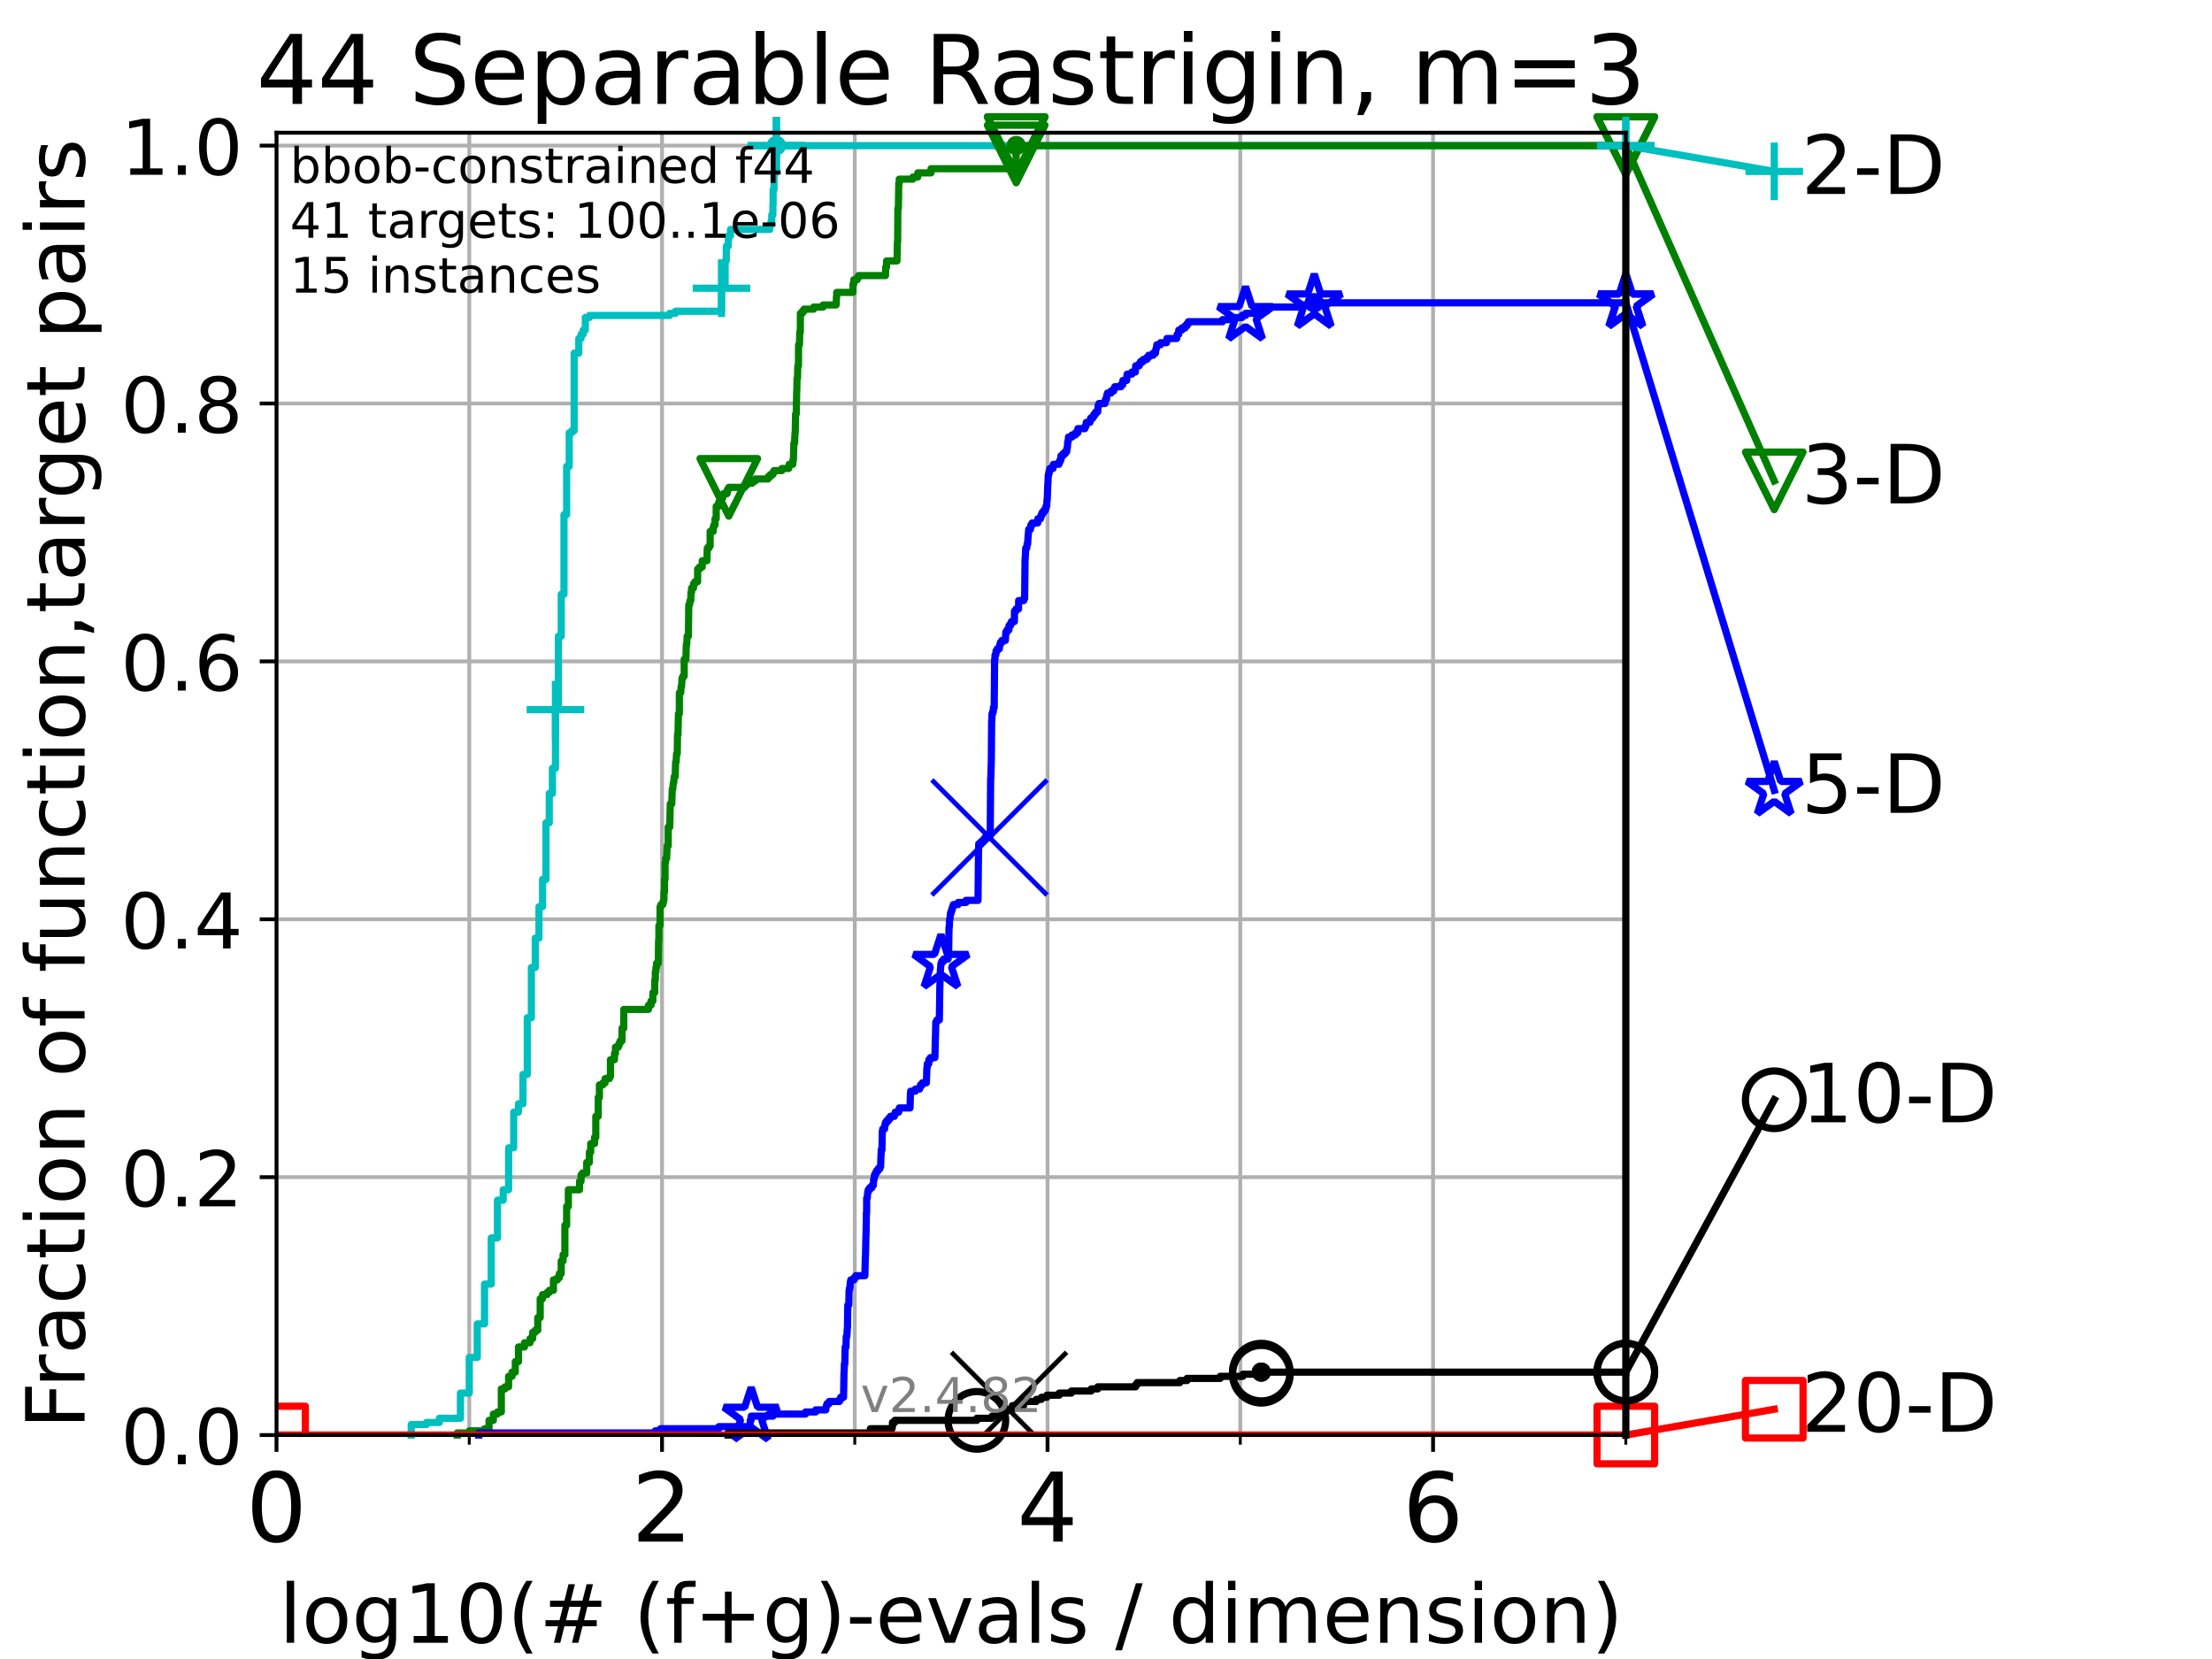 <?xml version="1.0" encoding="utf-8" standalone="no"?>
<!DOCTYPE svg PUBLIC "-//W3C//DTD SVG 1.1//EN"
  "http://www.w3.org/Graphics/SVG/1.1/DTD/svg11.dtd">
<!-- Created with matplotlib (https://matplotlib.org/) -->
<svg height="345.6pt" version="1.1" viewBox="0 0 460.8 345.6" width="460.8pt" xmlns="http://www.w3.org/2000/svg" xmlns:xlink="http://www.w3.org/1999/xlink">
 <defs>
  <style type="text/css">*{stroke-linecap:butt;stroke-linejoin:round;}</style>
 </defs>
 <g id="figure_1">
  <g id="patch_1">
   <path d="M 0 345.6 
L 460.8 345.6 
L 460.8 0 
L 0 0 
z
" style="fill:#ffffff;"/>
  </g>
  <g id="axes_1">
   <g id="patch_2">
    <path d="M 57.6 298.944 
L 338.688 298.944 
L 338.688 27.648 
L 57.6 27.648 
z
" style="fill:#ffffff;"/>
   </g>
   <g id="matplotlib.axis_1">
    <g id="xtick_1">
     <g id="line2d_1">
      <path clip-path="url(#pf8facf3529)" d="M 57.6 298.944 
L 57.6 27.648 
" style="fill:none;stroke:#b0b0b0;stroke-linecap:square;stroke-width:0.8;"/>
     </g>
     <g id="line2d_2">
      <defs>
       <path d="M 0 0 
L 0 3.5 
" id="m2821c0ede2" style="stroke:#000000;stroke-width:0.8;"/>
      </defs>
      <g>
       <use style="stroke:#000000;stroke-width:0.8;" x="57.6" xlink:href="#m2821c0ede2" y="298.944"/>
      </g>
     </g>
     <g id="text_1">
      <!-- 0 -->
      <g transform="translate(51.237 321.141)scale(0.2 -0.2)">
       <defs>
        <path d="M 31.781 66.406 
Q 24.172 66.406 20.328 58.906 
Q 16.5 51.422 16.5 36.375 
Q 16.5 21.391 20.328 13.891 
Q 24.172 6.391 31.781 6.391 
Q 39.453 6.391 43.281 13.891 
Q 47.125 21.391 47.125 36.375 
Q 47.125 51.422 43.281 58.906 
Q 39.453 66.406 31.781 66.406 
z
M 31.781 74.219 
Q 44.047 74.219 50.516 64.516 
Q 56.984 54.828 56.984 36.375 
Q 56.984 17.969 50.516 8.266 
Q 44.047 -1.422 31.781 -1.422 
Q 19.531 -1.422 13.062 8.266 
Q 6.594 17.969 6.594 36.375 
Q 6.594 54.828 13.062 64.516 
Q 19.531 74.219 31.781 74.219 
z
" id="DejaVuSans-48"/>
       </defs>
       <use xlink:href="#DejaVuSans-48"/>
      </g>
     </g>
    </g>
    <g id="xtick_2">
     <g id="line2d_3">
      <path clip-path="url(#pf8facf3529)" d="M 137.911 298.944 
L 137.911 27.648 
" style="fill:none;stroke:#b0b0b0;stroke-linecap:square;stroke-width:0.8;"/>
     </g>
     <g id="line2d_4">
      <g>
       <use style="stroke:#000000;stroke-width:0.8;" x="137.911" xlink:href="#m2821c0ede2" y="298.944"/>
      </g>
     </g>
     <g id="text_2">
      <!-- 2 -->
      <g transform="translate(131.548 321.141)scale(0.2 -0.2)">
       <defs>
        <path d="M 19.188 8.297 
L 53.609 8.297 
L 53.609 0 
L 7.328 0 
L 7.328 8.297 
Q 12.938 14.109 22.625 23.891 
Q 32.328 33.688 34.812 36.531 
Q 39.547 41.844 41.422 45.531 
Q 43.312 49.219 43.312 52.781 
Q 43.312 58.594 39.234 62.25 
Q 35.156 65.922 28.609 65.922 
Q 23.969 65.922 18.812 64.312 
Q 13.672 62.703 7.812 59.422 
L 7.812 69.391 
Q 13.766 71.781 18.938 73 
Q 24.125 74.219 28.422 74.219 
Q 39.75 74.219 46.484 68.547 
Q 53.219 62.891 53.219 53.422 
Q 53.219 48.922 51.531 44.891 
Q 49.859 40.875 45.406 35.406 
Q 44.188 33.984 37.641 27.219 
Q 31.109 20.453 19.188 8.297 
z
" id="DejaVuSans-50"/>
       </defs>
       <use xlink:href="#DejaVuSans-50"/>
      </g>
     </g>
    </g>
    <g id="xtick_3">
     <g id="line2d_5">
      <path clip-path="url(#pf8facf3529)" d="M 218.222 298.944 
L 218.222 27.648 
" style="fill:none;stroke:#b0b0b0;stroke-linecap:square;stroke-width:0.8;"/>
     </g>
     <g id="line2d_6">
      <g>
       <use style="stroke:#000000;stroke-width:0.8;" x="218.222" xlink:href="#m2821c0ede2" y="298.944"/>
      </g>
     </g>
     <g id="text_3">
      <!-- 4 -->
      <g transform="translate(211.859 321.141)scale(0.2 -0.2)">
       <defs>
        <path d="M 37.797 64.312 
L 12.891 25.391 
L 37.797 25.391 
z
M 35.203 72.906 
L 47.609 72.906 
L 47.609 25.391 
L 58.016 25.391 
L 58.016 17.188 
L 47.609 17.188 
L 47.609 0 
L 37.797 0 
L 37.797 17.188 
L 4.891 17.188 
L 4.891 26.703 
z
" id="DejaVuSans-52"/>
       </defs>
       <use xlink:href="#DejaVuSans-52"/>
      </g>
     </g>
    </g>
    <g id="xtick_4">
     <g id="line2d_7">
      <path clip-path="url(#pf8facf3529)" d="M 298.533 298.944 
L 298.533 27.648 
" style="fill:none;stroke:#b0b0b0;stroke-linecap:square;stroke-width:0.8;"/>
     </g>
     <g id="line2d_8">
      <g>
       <use style="stroke:#000000;stroke-width:0.8;" x="298.533" xlink:href="#m2821c0ede2" y="298.944"/>
      </g>
     </g>
     <g id="text_4">
      <!-- 6 -->
      <g transform="translate(292.17 321.141)scale(0.2 -0.2)">
       <defs>
        <path d="M 33.016 40.375 
Q 26.375 40.375 22.484 35.828 
Q 18.609 31.297 18.609 23.391 
Q 18.609 15.531 22.484 10.953 
Q 26.375 6.391 33.016 6.391 
Q 39.656 6.391 43.531 10.953 
Q 47.406 15.531 47.406 23.391 
Q 47.406 31.297 43.531 35.828 
Q 39.656 40.375 33.016 40.375 
z
M 52.594 71.297 
L 52.594 62.312 
Q 48.875 64.062 45.094 64.984 
Q 41.312 65.922 37.594 65.922 
Q 27.828 65.922 22.672 59.328 
Q 17.531 52.734 16.797 39.406 
Q 19.672 43.656 24.016 45.922 
Q 28.375 48.188 33.594 48.188 
Q 44.578 48.188 50.953 41.516 
Q 57.328 34.859 57.328 23.391 
Q 57.328 12.156 50.688 5.359 
Q 44.047 -1.422 33.016 -1.422 
Q 20.359 -1.422 13.672 8.266 
Q 6.984 17.969 6.984 36.375 
Q 6.984 53.656 15.188 63.938 
Q 23.391 74.219 37.203 74.219 
Q 40.922 74.219 44.703 73.484 
Q 48.484 72.75 52.594 71.297 
z
" id="DejaVuSans-54"/>
       </defs>
       <use xlink:href="#DejaVuSans-54"/>
      </g>
     </g>
    </g>
    <g id="xtick_5">
     <g id="line2d_9">
      <path clip-path="url(#pf8facf3529)" d="M 97.755 298.944 
L 97.755 27.648 
" style="fill:none;stroke:#b0b0b0;stroke-linecap:square;stroke-width:0.8;"/>
     </g>
     <g id="line2d_10">
      <defs>
       <path d="M 0 0 
L 0 2 
" id="m96fd7bf9d6" style="stroke:#000000;stroke-width:0.6;"/>
      </defs>
      <g>
       <use style="stroke:#000000;stroke-width:0.6;" x="97.755" xlink:href="#m96fd7bf9d6" y="298.944"/>
      </g>
     </g>
    </g>
    <g id="xtick_6">
     <g id="line2d_11">
      <path clip-path="url(#pf8facf3529)" d="M 178.066 298.944 
L 178.066 27.648 
" style="fill:none;stroke:#b0b0b0;stroke-linecap:square;stroke-width:0.8;"/>
     </g>
     <g id="line2d_12">
      <g>
       <use style="stroke:#000000;stroke-width:0.6;" x="178.066" xlink:href="#m96fd7bf9d6" y="298.944"/>
      </g>
     </g>
    </g>
    <g id="xtick_7">
     <g id="line2d_13">
      <path clip-path="url(#pf8facf3529)" d="M 258.377 298.944 
L 258.377 27.648 
" style="fill:none;stroke:#b0b0b0;stroke-linecap:square;stroke-width:0.8;"/>
     </g>
     <g id="line2d_14">
      <g>
       <use style="stroke:#000000;stroke-width:0.6;" x="258.377" xlink:href="#m96fd7bf9d6" y="298.944"/>
      </g>
     </g>
    </g>
    <g id="xtick_8">
     <g id="line2d_15">
      <path clip-path="url(#pf8facf3529)" d="M 338.688 298.944 
L 338.688 27.648 
" style="fill:none;stroke:#b0b0b0;stroke-linecap:square;stroke-width:0.8;"/>
     </g>
     <g id="line2d_16">
      <g>
       <use style="stroke:#000000;stroke-width:0.6;" x="338.688" xlink:href="#m96fd7bf9d6" y="298.944"/>
      </g>
     </g>
    </g>
    <g id="text_5">
     <!-- log10(# (f+g)-evals / dimension) -->
     <g transform="translate(58.145 342.218)scale(0.17 -0.17)">
      <defs>
       <path d="M 9.422 75.984 
L 18.406 75.984 
L 18.406 0 
L 9.422 0 
z
" id="DejaVuSans-108"/>
       <path d="M 30.609 48.391 
Q 23.391 48.391 19.188 42.75 
Q 14.984 37.109 14.984 27.297 
Q 14.984 17.484 19.156 11.844 
Q 23.344 6.203 30.609 6.203 
Q 37.797 6.203 41.984 11.859 
Q 46.188 17.531 46.188 27.297 
Q 46.188 37.016 41.984 42.703 
Q 37.797 48.391 30.609 48.391 
z
M 30.609 56 
Q 42.328 56 49.016 48.375 
Q 55.719 40.766 55.719 27.297 
Q 55.719 13.875 49.016 6.219 
Q 42.328 -1.422 30.609 -1.422 
Q 18.844 -1.422 12.172 6.219 
Q 5.516 13.875 5.516 27.297 
Q 5.516 40.766 12.172 48.375 
Q 18.844 56 30.609 56 
z
" id="DejaVuSans-111"/>
       <path d="M 45.406 27.984 
Q 45.406 37.75 41.375 43.109 
Q 37.359 48.484 30.078 48.484 
Q 22.859 48.484 18.828 43.109 
Q 14.797 37.75 14.797 27.984 
Q 14.797 18.266 18.828 12.891 
Q 22.859 7.516 30.078 7.516 
Q 37.359 7.516 41.375 12.891 
Q 45.406 18.266 45.406 27.984 
z
M 54.391 6.781 
Q 54.391 -7.172 48.188 -13.984 
Q 42 -20.797 29.203 -20.797 
Q 24.469 -20.797 20.266 -20.094 
Q 16.062 -19.391 12.109 -17.922 
L 12.109 -9.188 
Q 16.062 -11.328 19.922 -12.344 
Q 23.781 -13.375 27.781 -13.375 
Q 36.625 -13.375 41.016 -8.766 
Q 45.406 -4.156 45.406 5.172 
L 45.406 9.625 
Q 42.625 4.781 38.281 2.391 
Q 33.938 0 27.875 0 
Q 17.828 0 11.672 7.656 
Q 5.516 15.328 5.516 27.984 
Q 5.516 40.672 11.672 48.328 
Q 17.828 56 27.875 56 
Q 33.938 56 38.281 53.609 
Q 42.625 51.219 45.406 46.391 
L 45.406 54.688 
L 54.391 54.688 
z
" id="DejaVuSans-103"/>
       <path d="M 12.406 8.297 
L 28.516 8.297 
L 28.516 63.922 
L 10.984 60.406 
L 10.984 69.391 
L 28.422 72.906 
L 38.281 72.906 
L 38.281 8.297 
L 54.391 8.297 
L 54.391 0 
L 12.406 0 
z
" id="DejaVuSans-49"/>
       <path d="M 31 75.875 
Q 24.469 64.656 21.281 53.656 
Q 18.109 42.672 18.109 31.391 
Q 18.109 20.125 21.312 9.062 
Q 24.516 -2 31 -13.188 
L 23.188 -13.188 
Q 15.875 -1.703 12.234 9.375 
Q 8.594 20.453 8.594 31.391 
Q 8.594 42.281 12.203 53.312 
Q 15.828 64.359 23.188 75.875 
z
" id="DejaVuSans-40"/>
       <path d="M 51.125 44 
L 36.922 44 
L 32.812 27.688 
L 47.125 27.688 
z
M 43.797 71.781 
L 38.719 51.516 
L 52.984 51.516 
L 58.109 71.781 
L 65.922 71.781 
L 60.891 51.516 
L 76.125 51.516 
L 76.125 44 
L 58.984 44 
L 54.984 27.688 
L 70.516 27.688 
L 70.516 20.219 
L 53.078 20.219 
L 48 0 
L 40.188 0 
L 45.219 20.219 
L 30.906 20.219 
L 25.875 0 
L 18.016 0 
L 23.094 20.219 
L 7.719 20.219 
L 7.719 27.688 
L 24.906 27.688 
L 29 44 
L 13.281 44 
L 13.281 51.516 
L 30.906 51.516 
L 35.891 71.781 
z
" id="DejaVuSans-35"/>
       <path id="DejaVuSans-32"/>
       <path d="M 37.109 75.984 
L 37.109 68.5 
L 28.516 68.5 
Q 23.688 68.5 21.797 66.547 
Q 19.922 64.594 19.922 59.516 
L 19.922 54.688 
L 34.719 54.688 
L 34.719 47.703 
L 19.922 47.703 
L 19.922 0 
L 10.891 0 
L 10.891 47.703 
L 2.297 47.703 
L 2.297 54.688 
L 10.891 54.688 
L 10.891 58.5 
Q 10.891 67.625 15.141 71.797 
Q 19.391 75.984 28.609 75.984 
z
" id="DejaVuSans-102"/>
       <path d="M 46 62.703 
L 46 35.5 
L 73.188 35.5 
L 73.188 27.203 
L 46 27.203 
L 46 0 
L 37.797 0 
L 37.797 27.203 
L 10.594 27.203 
L 10.594 35.5 
L 37.797 35.5 
L 37.797 62.703 
z
" id="DejaVuSans-43"/>
       <path d="M 8.016 75.875 
L 15.828 75.875 
Q 23.141 64.359 26.781 53.312 
Q 30.422 42.281 30.422 31.391 
Q 30.422 20.453 26.781 9.375 
Q 23.141 -1.703 15.828 -13.188 
L 8.016 -13.188 
Q 14.5 -2 17.703 9.062 
Q 20.906 20.125 20.906 31.391 
Q 20.906 42.672 17.703 53.656 
Q 14.5 64.656 8.016 75.875 
z
" id="DejaVuSans-41"/>
       <path d="M 4.891 31.391 
L 31.203 31.391 
L 31.203 23.391 
L 4.891 23.391 
z
" id="DejaVuSans-45"/>
       <path d="M 56.203 29.594 
L 56.203 25.203 
L 14.891 25.203 
Q 15.484 15.922 20.484 11.062 
Q 25.484 6.203 34.422 6.203 
Q 39.594 6.203 44.453 7.469 
Q 49.312 8.734 54.109 11.281 
L 54.109 2.781 
Q 49.266 0.734 44.188 -0.344 
Q 39.109 -1.422 33.891 -1.422 
Q 20.797 -1.422 13.156 6.188 
Q 5.516 13.812 5.516 26.812 
Q 5.516 40.234 12.766 48.109 
Q 20.016 56 32.328 56 
Q 43.359 56 49.781 48.891 
Q 56.203 41.797 56.203 29.594 
z
M 47.219 32.234 
Q 47.125 39.594 43.094 43.984 
Q 39.062 48.391 32.422 48.391 
Q 24.906 48.391 20.391 44.141 
Q 15.875 39.891 15.188 32.172 
z
" id="DejaVuSans-101"/>
       <path d="M 2.984 54.688 
L 12.5 54.688 
L 29.594 8.797 
L 46.688 54.688 
L 56.203 54.688 
L 35.688 0 
L 23.484 0 
z
" id="DejaVuSans-118"/>
       <path d="M 34.281 27.484 
Q 23.391 27.484 19.188 25 
Q 14.984 22.516 14.984 16.5 
Q 14.984 11.719 18.141 8.906 
Q 21.297 6.109 26.703 6.109 
Q 34.188 6.109 38.703 11.406 
Q 43.219 16.703 43.219 25.484 
L 43.219 27.484 
z
M 52.203 31.203 
L 52.203 0 
L 43.219 0 
L 43.219 8.297 
Q 40.141 3.328 35.547 0.953 
Q 30.953 -1.422 24.312 -1.422 
Q 15.922 -1.422 10.953 3.297 
Q 6 8.016 6 15.922 
Q 6 25.141 12.172 29.828 
Q 18.359 34.516 30.609 34.516 
L 43.219 34.516 
L 43.219 35.406 
Q 43.219 41.609 39.141 45 
Q 35.062 48.391 27.688 48.391 
Q 23 48.391 18.547 47.266 
Q 14.109 46.141 10.016 43.891 
L 10.016 52.203 
Q 14.938 54.109 19.578 55.047 
Q 24.219 56 28.609 56 
Q 40.484 56 46.344 49.844 
Q 52.203 43.703 52.203 31.203 
z
" id="DejaVuSans-97"/>
       <path d="M 44.281 53.078 
L 44.281 44.578 
Q 40.484 46.531 36.375 47.5 
Q 32.281 48.484 27.875 48.484 
Q 21.188 48.484 17.844 46.438 
Q 14.5 44.391 14.5 40.281 
Q 14.5 37.156 16.891 35.375 
Q 19.281 33.594 26.516 31.984 
L 29.594 31.297 
Q 39.156 29.25 43.188 25.516 
Q 47.219 21.781 47.219 15.094 
Q 47.219 7.469 41.188 3.016 
Q 35.156 -1.422 24.609 -1.422 
Q 20.219 -1.422 15.453 -0.562 
Q 10.688 0.297 5.422 2 
L 5.422 11.281 
Q 10.406 8.688 15.234 7.391 
Q 20.062 6.109 24.812 6.109 
Q 31.156 6.109 34.562 8.281 
Q 37.984 10.453 37.984 14.406 
Q 37.984 18.062 35.516 20.016 
Q 33.062 21.969 24.703 23.781 
L 21.578 24.516 
Q 13.234 26.266 9.516 29.906 
Q 5.812 33.547 5.812 39.891 
Q 5.812 47.609 11.281 51.797 
Q 16.75 56 26.812 56 
Q 31.781 56 36.172 55.266 
Q 40.578 54.547 44.281 53.078 
z
" id="DejaVuSans-115"/>
       <path d="M 25.391 72.906 
L 33.688 72.906 
L 8.297 -9.281 
L 0 -9.281 
z
" id="DejaVuSans-47"/>
       <path d="M 45.406 46.391 
L 45.406 75.984 
L 54.391 75.984 
L 54.391 0 
L 45.406 0 
L 45.406 8.203 
Q 42.578 3.328 38.25 0.953 
Q 33.938 -1.422 27.875 -1.422 
Q 17.969 -1.422 11.734 6.484 
Q 5.516 14.406 5.516 27.297 
Q 5.516 40.188 11.734 48.094 
Q 17.969 56 27.875 56 
Q 33.938 56 38.25 53.625 
Q 42.578 51.266 45.406 46.391 
z
M 14.797 27.297 
Q 14.797 17.391 18.875 11.75 
Q 22.953 6.109 30.078 6.109 
Q 37.203 6.109 41.297 11.75 
Q 45.406 17.391 45.406 27.297 
Q 45.406 37.203 41.297 42.844 
Q 37.203 48.484 30.078 48.484 
Q 22.953 48.484 18.875 42.844 
Q 14.797 37.203 14.797 27.297 
z
" id="DejaVuSans-100"/>
       <path d="M 9.422 54.688 
L 18.406 54.688 
L 18.406 0 
L 9.422 0 
z
M 9.422 75.984 
L 18.406 75.984 
L 18.406 64.594 
L 9.422 64.594 
z
" id="DejaVuSans-105"/>
       <path d="M 52 44.188 
Q 55.375 50.25 60.062 53.125 
Q 64.75 56 71.094 56 
Q 79.641 56 84.281 50.016 
Q 88.922 44.047 88.922 33.016 
L 88.922 0 
L 79.891 0 
L 79.891 32.719 
Q 79.891 40.578 77.094 44.375 
Q 74.312 48.188 68.609 48.188 
Q 61.625 48.188 57.562 43.547 
Q 53.516 38.922 53.516 30.906 
L 53.516 0 
L 44.484 0 
L 44.484 32.719 
Q 44.484 40.625 41.703 44.406 
Q 38.922 48.188 33.109 48.188 
Q 26.219 48.188 22.156 43.531 
Q 18.109 38.875 18.109 30.906 
L 18.109 0 
L 9.078 0 
L 9.078 54.688 
L 18.109 54.688 
L 18.109 46.188 
Q 21.188 51.219 25.484 53.609 
Q 29.781 56 35.688 56 
Q 41.656 56 45.828 52.969 
Q 50 49.953 52 44.188 
z
" id="DejaVuSans-109"/>
       <path d="M 54.891 33.016 
L 54.891 0 
L 45.906 0 
L 45.906 32.719 
Q 45.906 40.484 42.875 44.328 
Q 39.844 48.188 33.797 48.188 
Q 26.516 48.188 22.312 43.547 
Q 18.109 38.922 18.109 30.906 
L 18.109 0 
L 9.078 0 
L 9.078 54.688 
L 18.109 54.688 
L 18.109 46.188 
Q 21.344 51.125 25.703 53.562 
Q 30.078 56 35.797 56 
Q 45.219 56 50.047 50.172 
Q 54.891 44.344 54.891 33.016 
z
" id="DejaVuSans-110"/>
      </defs>
      <use xlink:href="#DejaVuSans-108"/>
      <use x="27.783" xlink:href="#DejaVuSans-111"/>
      <use x="88.965" xlink:href="#DejaVuSans-103"/>
      <use x="152.441" xlink:href="#DejaVuSans-49"/>
      <use x="216.064" xlink:href="#DejaVuSans-48"/>
      <use x="279.688" xlink:href="#DejaVuSans-40"/>
      <use x="318.701" xlink:href="#DejaVuSans-35"/>
      <use x="402.49" xlink:href="#DejaVuSans-32"/>
      <use x="434.277" xlink:href="#DejaVuSans-40"/>
      <use x="473.291" xlink:href="#DejaVuSans-102"/>
      <use x="508.496" xlink:href="#DejaVuSans-43"/>
      <use x="592.285" xlink:href="#DejaVuSans-103"/>
      <use x="655.762" xlink:href="#DejaVuSans-41"/>
      <use x="694.775" xlink:href="#DejaVuSans-45"/>
      <use x="730.859" xlink:href="#DejaVuSans-101"/>
      <use x="792.383" xlink:href="#DejaVuSans-118"/>
      <use x="851.562" xlink:href="#DejaVuSans-97"/>
      <use x="912.842" xlink:href="#DejaVuSans-108"/>
      <use x="940.625" xlink:href="#DejaVuSans-115"/>
      <use x="992.725" xlink:href="#DejaVuSans-32"/>
      <use x="1024.512" xlink:href="#DejaVuSans-47"/>
      <use x="1058.203" xlink:href="#DejaVuSans-32"/>
      <use x="1089.99" xlink:href="#DejaVuSans-100"/>
      <use x="1153.467" xlink:href="#DejaVuSans-105"/>
      <use x="1181.25" xlink:href="#DejaVuSans-109"/>
      <use x="1278.662" xlink:href="#DejaVuSans-101"/>
      <use x="1340.186" xlink:href="#DejaVuSans-110"/>
      <use x="1403.564" xlink:href="#DejaVuSans-115"/>
      <use x="1455.664" xlink:href="#DejaVuSans-105"/>
      <use x="1483.447" xlink:href="#DejaVuSans-111"/>
      <use x="1544.629" xlink:href="#DejaVuSans-110"/>
      <use x="1608.008" xlink:href="#DejaVuSans-41"/>
     </g>
    </g>
   </g>
   <g id="matplotlib.axis_2">
    <g id="ytick_1">
     <g id="line2d_17">
      <path clip-path="url(#pf8facf3529)" d="M 57.6 298.944 
L 338.688 298.944 
" style="fill:none;stroke:#b0b0b0;stroke-linecap:square;stroke-width:0.8;"/>
     </g>
     <g id="line2d_18">
      <defs>
       <path d="M 0 0 
L -3.5 0 
" id="mc3d81102a9" style="stroke:#000000;stroke-width:0.8;"/>
      </defs>
      <g>
       <use style="stroke:#000000;stroke-width:0.8;" x="57.6" xlink:href="#mc3d81102a9" y="298.944"/>
      </g>
     </g>
     <g id="text_6">
      <!-- 0.0 -->
      <g transform="translate(25.155 305.023)scale(0.16 -0.16)">
       <defs>
        <path d="M 10.688 12.406 
L 21 12.406 
L 21 0 
L 10.688 0 
z
" id="DejaVuSans-46"/>
       </defs>
       <use xlink:href="#DejaVuSans-48"/>
       <use x="63.623" xlink:href="#DejaVuSans-46"/>
       <use x="95.41" xlink:href="#DejaVuSans-48"/>
      </g>
     </g>
    </g>
    <g id="ytick_2">
     <g id="line2d_19">
      <path clip-path="url(#pf8facf3529)" d="M 57.6 245.222 
L 338.688 245.222 
" style="fill:none;stroke:#b0b0b0;stroke-linecap:square;stroke-width:0.8;"/>
     </g>
     <g id="line2d_20">
      <g>
       <use style="stroke:#000000;stroke-width:0.8;" x="57.6" xlink:href="#mc3d81102a9" y="245.222"/>
      </g>
     </g>
     <g id="text_7">
      <!-- 0.2 -->
      <g transform="translate(25.155 251.301)scale(0.16 -0.16)">
       <use xlink:href="#DejaVuSans-48"/>
       <use x="63.623" xlink:href="#DejaVuSans-46"/>
       <use x="95.41" xlink:href="#DejaVuSans-50"/>
      </g>
     </g>
    </g>
    <g id="ytick_3">
     <g id="line2d_21">
      <path clip-path="url(#pf8facf3529)" d="M 57.6 191.5 
L 338.688 191.5 
" style="fill:none;stroke:#b0b0b0;stroke-linecap:square;stroke-width:0.8;"/>
     </g>
     <g id="line2d_22">
      <g>
       <use style="stroke:#000000;stroke-width:0.8;" x="57.6" xlink:href="#mc3d81102a9" y="191.5"/>
      </g>
     </g>
     <g id="text_8">
      <!-- 0.4 -->
      <g transform="translate(25.155 197.579)scale(0.16 -0.16)">
       <use xlink:href="#DejaVuSans-48"/>
       <use x="63.623" xlink:href="#DejaVuSans-46"/>
       <use x="95.41" xlink:href="#DejaVuSans-52"/>
      </g>
     </g>
    </g>
    <g id="ytick_4">
     <g id="line2d_23">
      <path clip-path="url(#pf8facf3529)" d="M 57.6 137.778 
L 338.688 137.778 
" style="fill:none;stroke:#b0b0b0;stroke-linecap:square;stroke-width:0.8;"/>
     </g>
     <g id="line2d_24">
      <g>
       <use style="stroke:#000000;stroke-width:0.8;" x="57.6" xlink:href="#mc3d81102a9" y="137.778"/>
      </g>
     </g>
     <g id="text_9">
      <!-- 0.6 -->
      <g transform="translate(25.155 143.857)scale(0.16 -0.16)">
       <use xlink:href="#DejaVuSans-48"/>
       <use x="63.623" xlink:href="#DejaVuSans-46"/>
       <use x="95.41" xlink:href="#DejaVuSans-54"/>
      </g>
     </g>
    </g>
    <g id="ytick_5">
     <g id="line2d_25">
      <path clip-path="url(#pf8facf3529)" d="M 57.6 84.056 
L 338.688 84.056 
" style="fill:none;stroke:#b0b0b0;stroke-linecap:square;stroke-width:0.8;"/>
     </g>
     <g id="line2d_26">
      <g>
       <use style="stroke:#000000;stroke-width:0.8;" x="57.6" xlink:href="#mc3d81102a9" y="84.056"/>
      </g>
     </g>
     <g id="text_10">
      <!-- 0.8 -->
      <g transform="translate(25.155 90.135)scale(0.16 -0.16)">
       <defs>
        <path d="M 31.781 34.625 
Q 24.75 34.625 20.719 30.859 
Q 16.703 27.094 16.703 20.516 
Q 16.703 13.922 20.719 10.156 
Q 24.75 6.391 31.781 6.391 
Q 38.812 6.391 42.859 10.172 
Q 46.922 13.969 46.922 20.516 
Q 46.922 27.094 42.891 30.859 
Q 38.875 34.625 31.781 34.625 
z
M 21.922 38.812 
Q 15.578 40.375 12.031 44.719 
Q 8.5 49.078 8.5 55.328 
Q 8.5 64.062 14.719 69.141 
Q 20.953 74.219 31.781 74.219 
Q 42.672 74.219 48.875 69.141 
Q 55.078 64.062 55.078 55.328 
Q 55.078 49.078 51.531 44.719 
Q 48 40.375 41.703 38.812 
Q 48.828 37.156 52.797 32.312 
Q 56.781 27.484 56.781 20.516 
Q 56.781 9.906 50.312 4.234 
Q 43.844 -1.422 31.781 -1.422 
Q 19.734 -1.422 13.25 4.234 
Q 6.781 9.906 6.781 20.516 
Q 6.781 27.484 10.781 32.312 
Q 14.797 37.156 21.922 38.812 
z
M 18.312 54.391 
Q 18.312 48.734 21.844 45.562 
Q 25.391 42.391 31.781 42.391 
Q 38.141 42.391 41.719 45.562 
Q 45.312 48.734 45.312 54.391 
Q 45.312 60.062 41.719 63.234 
Q 38.141 66.406 31.781 66.406 
Q 25.391 66.406 21.844 63.234 
Q 18.312 60.062 18.312 54.391 
z
" id="DejaVuSans-56"/>
       </defs>
       <use xlink:href="#DejaVuSans-48"/>
       <use x="63.623" xlink:href="#DejaVuSans-46"/>
       <use x="95.41" xlink:href="#DejaVuSans-56"/>
      </g>
     </g>
    </g>
    <g id="ytick_6">
     <g id="line2d_27">
      <path clip-path="url(#pf8facf3529)" d="M 57.6 30.334 
L 338.688 30.334 
" style="fill:none;stroke:#b0b0b0;stroke-linecap:square;stroke-width:0.8;"/>
     </g>
     <g id="line2d_28">
      <g>
       <use style="stroke:#000000;stroke-width:0.8;" x="57.6" xlink:href="#mc3d81102a9" y="30.334"/>
      </g>
     </g>
     <g id="text_11">
      <!-- 1.0 -->
      <g transform="translate(25.155 36.413)scale(0.16 -0.16)">
       <use xlink:href="#DejaVuSans-49"/>
       <use x="63.623" xlink:href="#DejaVuSans-46"/>
       <use x="95.41" xlink:href="#DejaVuSans-48"/>
      </g>
     </g>
    </g>
    <g id="text_12">
     <!-- Fraction of function,target pairs -->
     <g transform="translate(17.62 297.681)rotate(-90)scale(0.17 -0.17)">
      <defs>
       <path d="M 9.812 72.906 
L 51.703 72.906 
L 51.703 64.594 
L 19.672 64.594 
L 19.672 43.109 
L 48.578 43.109 
L 48.578 34.812 
L 19.672 34.812 
L 19.672 0 
L 9.812 0 
z
" id="DejaVuSans-70"/>
       <path d="M 41.109 46.297 
Q 39.594 47.172 37.812 47.578 
Q 36.031 48 33.891 48 
Q 26.266 48 22.188 43.047 
Q 18.109 38.094 18.109 28.812 
L 18.109 0 
L 9.078 0 
L 9.078 54.688 
L 18.109 54.688 
L 18.109 46.188 
Q 20.953 51.172 25.484 53.578 
Q 30.031 56 36.531 56 
Q 37.453 56 38.578 55.875 
Q 39.703 55.766 41.062 55.516 
z
" id="DejaVuSans-114"/>
       <path d="M 48.781 52.594 
L 48.781 44.188 
Q 44.969 46.297 41.141 47.344 
Q 37.312 48.391 33.406 48.391 
Q 24.656 48.391 19.812 42.844 
Q 14.984 37.312 14.984 27.297 
Q 14.984 17.281 19.812 11.734 
Q 24.656 6.203 33.406 6.203 
Q 37.312 6.203 41.141 7.25 
Q 44.969 8.297 48.781 10.406 
L 48.781 2.094 
Q 45.016 0.344 40.984 -0.531 
Q 36.969 -1.422 32.422 -1.422 
Q 20.062 -1.422 12.781 6.344 
Q 5.516 14.109 5.516 27.297 
Q 5.516 40.672 12.859 48.328 
Q 20.219 56 33.016 56 
Q 37.156 56 41.109 55.141 
Q 45.062 54.297 48.781 52.594 
z
" id="DejaVuSans-99"/>
       <path d="M 18.312 70.219 
L 18.312 54.688 
L 36.812 54.688 
L 36.812 47.703 
L 18.312 47.703 
L 18.312 18.016 
Q 18.312 11.328 20.141 9.422 
Q 21.969 7.516 27.594 7.516 
L 36.812 7.516 
L 36.812 0 
L 27.594 0 
Q 17.188 0 13.234 3.875 
Q 9.281 7.766 9.281 18.016 
L 9.281 47.703 
L 2.688 47.703 
L 2.688 54.688 
L 9.281 54.688 
L 9.281 70.219 
z
" id="DejaVuSans-116"/>
       <path d="M 8.5 21.578 
L 8.5 54.688 
L 17.484 54.688 
L 17.484 21.922 
Q 17.484 14.156 20.5 10.266 
Q 23.531 6.391 29.594 6.391 
Q 36.859 6.391 41.078 11.031 
Q 45.312 15.672 45.312 23.688 
L 45.312 54.688 
L 54.297 54.688 
L 54.297 0 
L 45.312 0 
L 45.312 8.406 
Q 42.047 3.422 37.719 1 
Q 33.406 -1.422 27.688 -1.422 
Q 18.266 -1.422 13.375 4.438 
Q 8.5 10.297 8.5 21.578 
z
M 31.109 56 
z
" id="DejaVuSans-117"/>
       <path d="M 11.719 12.406 
L 22.016 12.406 
L 22.016 4 
L 14.016 -11.625 
L 7.719 -11.625 
L 11.719 4 
z
" id="DejaVuSans-44"/>
       <path d="M 18.109 8.203 
L 18.109 -20.797 
L 9.078 -20.797 
L 9.078 54.688 
L 18.109 54.688 
L 18.109 46.391 
Q 20.953 51.266 25.266 53.625 
Q 29.594 56 35.594 56 
Q 45.562 56 51.781 48.094 
Q 58.016 40.188 58.016 27.297 
Q 58.016 14.406 51.781 6.484 
Q 45.562 -1.422 35.594 -1.422 
Q 29.594 -1.422 25.266 0.953 
Q 20.953 3.328 18.109 8.203 
z
M 48.688 27.297 
Q 48.688 37.203 44.609 42.844 
Q 40.531 48.484 33.406 48.484 
Q 26.266 48.484 22.188 42.844 
Q 18.109 37.203 18.109 27.297 
Q 18.109 17.391 22.188 11.75 
Q 26.266 6.109 33.406 6.109 
Q 40.531 6.109 44.609 11.75 
Q 48.688 17.391 48.688 27.297 
z
" id="DejaVuSans-112"/>
      </defs>
      <use xlink:href="#DejaVuSans-70"/>
      <use x="50.27" xlink:href="#DejaVuSans-114"/>
      <use x="91.383" xlink:href="#DejaVuSans-97"/>
      <use x="152.662" xlink:href="#DejaVuSans-99"/>
      <use x="207.643" xlink:href="#DejaVuSans-116"/>
      <use x="246.852" xlink:href="#DejaVuSans-105"/>
      <use x="274.635" xlink:href="#DejaVuSans-111"/>
      <use x="335.816" xlink:href="#DejaVuSans-110"/>
      <use x="399.195" xlink:href="#DejaVuSans-32"/>
      <use x="430.982" xlink:href="#DejaVuSans-111"/>
      <use x="492.164" xlink:href="#DejaVuSans-102"/>
      <use x="527.369" xlink:href="#DejaVuSans-32"/>
      <use x="559.156" xlink:href="#DejaVuSans-102"/>
      <use x="594.361" xlink:href="#DejaVuSans-117"/>
      <use x="657.74" xlink:href="#DejaVuSans-110"/>
      <use x="721.119" xlink:href="#DejaVuSans-99"/>
      <use x="776.1" xlink:href="#DejaVuSans-116"/>
      <use x="815.309" xlink:href="#DejaVuSans-105"/>
      <use x="843.092" xlink:href="#DejaVuSans-111"/>
      <use x="904.273" xlink:href="#DejaVuSans-110"/>
      <use x="967.652" xlink:href="#DejaVuSans-44"/>
      <use x="999.439" xlink:href="#DejaVuSans-116"/>
      <use x="1038.648" xlink:href="#DejaVuSans-97"/>
      <use x="1099.928" xlink:href="#DejaVuSans-114"/>
      <use x="1139.291" xlink:href="#DejaVuSans-103"/>
      <use x="1202.768" xlink:href="#DejaVuSans-101"/>
      <use x="1264.291" xlink:href="#DejaVuSans-116"/>
      <use x="1303.5" xlink:href="#DejaVuSans-32"/>
      <use x="1335.287" xlink:href="#DejaVuSans-112"/>
      <use x="1398.764" xlink:href="#DejaVuSans-97"/>
      <use x="1460.043" xlink:href="#DejaVuSans-105"/>
      <use x="1487.826" xlink:href="#DejaVuSans-114"/>
      <use x="1528.939" xlink:href="#DejaVuSans-115"/>
     </g>
    </g>
   </g>
   <g id="line2d_29">
    <defs>
     <path d="M 0 1.5 
C 0.398 1.5 0.779 1.342 1.061 1.061 
C 1.342 0.779 1.5 0.398 1.5 0 
C 1.5 -0.398 1.342 -0.779 1.061 -1.061 
C 0.779 -1.342 0.398 -1.5 0 -1.5 
C -0.398 -1.5 -0.779 -1.342 -1.061 -1.061 
C -1.342 -0.779 -1.5 -0.398 -1.5 0 
C -1.5 0.398 -1.342 0.779 -1.061 1.061 
C -0.779 1.342 -0.398 1.5 0 1.5 
z
" id="m3a85a5e743" style="stroke:#00bfbf;"/>
    </defs>
    <g>
     <use style="fill:#00bfbf;stroke:#00bfbf;" x="161.735" xlink:href="#m3a85a5e743" y="30.334"/>
     <use style="fill:#00bfbf;stroke:#00bfbf;" x="161.735" xlink:href="#m3a85a5e743" y="30.334"/>
    </g>
   </g>
   <g id="line2d_30">
    <path d="M 85.667 298.944 
L 85.667 296.76 
L 88.847 296.76 
L 88.847 296.323 
L 91.535 296.323 
L 91.535 295.45 
L 95.918 295.45 
L 95.918 290.209 
L 97.755 290.209 
L 97.755 282.784 
L 99.418 282.784 
L 99.418 275.796 
L 100.935 275.796 
L 100.935 267.497 
L 102.331 267.497 
L 102.331 257.888 
L 103.623 257.888 
L 103.623 250.026 
L 104.826 250.026 
L 104.826 247.843 
L 105.952 247.843 
L 105.952 239.107 
L 107.009 239.107 
L 107.009 231.682 
L 108.006 231.682 
L 108.006 229.935 
L 108.949 229.935 
L 108.949 223.821 
L 109.843 223.821 
L 109.843 212.028 
L 110.694 212.028 
L 110.694 201.546 
L 111.506 201.546 
L 111.506 195.431 
L 112.281 195.431 
L 112.281 188.879 
L 113.023 188.879 
L 113.023 183.202 
L 113.735 183.202 
L 113.735 171.409 
L 114.419 171.409 
L 114.419 165.294 
L 115.077 165.294 
L 115.077 160.053 
L 115.711 160.053 
L 115.711 147.824 
L 116.323 147.824 
L 116.323 132.537 
L 116.914 132.537 
L 116.914 123.802 
L 117.486 123.802 
L 117.486 107.205 
L 118.04 107.205 
L 118.04 97.159 
L 118.577 97.159 
L 118.577 90.171 
L 119.097 90.171 
L 119.097 89.734 
L 119.603 89.734 
L 119.603 73.574 
L 120.572 73.574 
L 120.572 70.516 
L 121.037 70.516 
L 121.037 69.643 
L 121.49 69.643 
L 121.49 68.769 
L 121.931 68.769 
L 121.931 66.149 
L 122.782 66.149 
L 122.782 65.712 
L 139.494 65.712 
L 139.494 65.275 
L 140.723 65.275 
L 140.723 64.838 
L 150.301 64.838 
L 150.301 60.034 
L 151.056 60.034 
L 151.056 54.356 
L 151.301 54.356 
L 151.301 51.299 
L 151.701 51.299 
L 151.701 49.988 
L 151.779 49.988 
L 151.779 49.115 
L 152.169 49.115 
L 152.169 47.805 
L 160.346 47.805 
L 160.346 46.931 
L 160.633 46.931 
L 160.633 46.058 
L 160.774 46.058 
L 160.774 44.747 
L 161.008 44.747 
L 161.008 42.563 
L 161.054 42.563 
L 161.054 39.506 
L 161.238 39.506 
L 161.238 36.449 
L 161.375 36.449 
L 161.375 35.575 
L 161.42 35.575 
L 161.42 33.391 
L 161.645 33.391 
L 161.645 32.518 
L 161.735 32.518 
L 161.735 30.334 
L 338.688 30.334 
" style="fill:none;stroke:#00bfbf;stroke-linecap:square;stroke-width:1.5;"/>
   </g>
   <g id="line2d_31">
    <defs>
     <path d="M -6 0 
L 6 0 
M 0 6 
L 0 -6 
" id="mdc75c99b5e" style="stroke:#00bfbf;stroke-width:1.5;"/>
    </defs>
    <g>
     <use style="fill-opacity:0;stroke:#00bfbf;stroke-width:1.5;" x="115.711" xlink:href="#mdc75c99b5e" y="147.824"/>
     <use style="fill-opacity:0;stroke:#00bfbf;stroke-width:1.5;" x="150.301" xlink:href="#mdc75c99b5e" y="60.034"/>
     <use style="fill-opacity:0;stroke:#00bfbf;stroke-width:1.5;" x="161.735" xlink:href="#mdc75c99b5e" y="30.334"/>
     <use style="fill-opacity:0;stroke:#00bfbf;stroke-width:1.5;" x="161.735" xlink:href="#mdc75c99b5e" y="30.334"/>
     <use style="fill-opacity:0;stroke:#00bfbf;stroke-width:1.5;" x="338.688" xlink:href="#mdc75c99b5e" y="30.334"/>
    </g>
   </g>
   <g id="line2d_32">
    <path style="fill:none;stroke:#00bfbf;stroke-linecap:square;stroke-width:1.5;"/>
    <g/>
   </g>
   <g id="line2d_33">
    <defs>
     <path d="M 0 1.5 
C 0.398 1.5 0.779 1.342 1.061 1.061 
C 1.342 0.779 1.5 0.398 1.5 0 
C 1.5 -0.398 1.342 -0.779 1.061 -1.061 
C 0.779 -1.342 0.398 -1.5 0 -1.5 
C -0.398 -1.5 -0.779 -1.342 -1.061 -1.061 
C -1.342 -0.779 -1.5 -0.398 -1.5 0 
C -1.5 0.398 -1.342 0.779 -1.061 1.061 
C -0.779 1.342 -0.398 1.5 0 1.5 
z
" id="m38c2d32286" style="stroke:#008000;"/>
    </defs>
    <g>
     <use style="fill:#008000;stroke:#008000;" x="211.692" xlink:href="#m38c2d32286" y="30.334"/>
     <use style="fill:#008000;stroke:#008000;" x="211.692" xlink:href="#m38c2d32286" y="30.334"/>
    </g>
   </g>
   <g id="line2d_34">
    <path d="M 95.26 298.944 
L 95.26 298.507 
L 97.755 298.507 
L 97.755 298.07 
L 100.935 298.07 
L 100.935 297.634 
L 101.878 297.634 
L 101.878 295.887 
L 102.772 295.887 
L 102.772 294.576 
L 103.623 294.576 
L 103.623 294.14 
L 104.435 294.14 
L 104.435 289.335 
L 105.21 289.335 
L 105.21 288.898 
L 105.952 288.898 
L 105.952 286.715 
L 106.664 286.715 
L 106.664 285.841 
L 107.348 285.841 
L 107.348 283.657 
L 108.006 283.657 
L 108.006 280.6 
L 109.252 280.6 
L 109.252 279.726 
L 110.415 279.726 
L 110.415 278.853 
L 110.969 278.853 
L 110.969 277.543 
L 111.506 277.543 
L 111.506 277.106 
L 112.026 277.106 
L 112.026 274.485 
L 112.532 274.485 
L 112.532 270.554 
L 113.023 270.554 
L 113.023 269.681 
L 113.966 269.681 
L 113.966 269.244 
L 114.419 269.244 
L 114.419 268.807 
L 115.291 268.807 
L 115.291 266.623 
L 116.122 266.623 
L 116.122 266.187 
L 116.523 266.187 
L 116.523 265.313 
L 116.914 265.313 
L 116.914 262.693 
L 117.298 262.693 
L 117.298 261.382 
L 117.673 261.382 
L 117.673 255.268 
L 118.04 255.268 
L 118.04 251.337 
L 118.4 251.337 
L 118.4 247.843 
L 120.728 247.843 
L 120.728 246.096 
L 121.037 246.096 
L 121.037 244.785 
L 121.34 244.785 
L 121.34 244.348 
L 122.22 244.348 
L 122.22 242.165 
L 122.782 242.165 
L 122.782 239.981 
L 123.057 239.981 
L 123.057 238.234 
L 123.856 238.234 
L 123.856 236.924 
L 124.114 236.924 
L 124.114 232.556 
L 124.62 232.556 
L 124.62 228.625 
L 124.867 228.625 
L 124.867 226.004 
L 125.589 226.004 
L 125.589 225.568 
L 126.054 225.568 
L 126.054 224.694 
L 126.948 224.694 
L 126.948 224.257 
L 127.165 224.257 
L 127.165 220.763 
L 128.006 220.763 
L 128.006 219.453 
L 128.21 219.453 
L 128.21 218.143 
L 128.808 218.143 
L 128.808 217.706 
L 129.002 217.706 
L 129.002 217.269 
L 129.195 217.269 
L 129.195 216.832 
L 129.574 216.832 
L 129.574 214.212 
L 129.945 214.212 
L 129.945 210.281 
L 135.077 210.281 
L 135.077 209.407 
L 135.615 209.407 
L 135.615 208.534 
L 136.009 208.534 
L 136.009 206.787 
L 136.393 206.787 
L 136.393 204.166 
L 136.52 204.166 
L 136.52 202.419 
L 136.645 202.419 
L 136.645 201.546 
L 136.77 201.546 
L 136.77 200.672 
L 137.138 200.672 
L 137.199 195.868 
L 137.259 195.868 
L 137.259 192.81 
L 137.499 192.81 
L 137.499 188.879 
L 137.677 188.879 
L 137.677 188.443 
L 138.084 188.443 
L 138.084 188.006 
L 138.199 188.006 
L 138.199 187.569 
L 138.313 187.569 
L 138.313 185.822 
L 138.426 185.822 
L 138.426 183.202 
L 138.539 183.202 
L 138.539 179.707 
L 138.651 179.707 
L 138.651 178.834 
L 138.872 178.834 
L 138.982 176.213 
L 139.199 176.213 
L 139.199 172.282 
L 139.52 172.282 
L 139.626 167.478 
L 139.939 167.478 
L 140.042 164.421 
L 140.145 164.421 
L 140.247 163.11 
L 140.348 163.11 
L 140.449 161.8 
L 140.649 161.8 
L 140.748 158.743 
L 140.847 158.743 
L 140.944 156.996 
L 141.09 156.996 
L 141.139 153.065 
L 141.235 153.065 
L 141.331 148.697 
L 141.521 148.697 
L 141.521 144.33 
L 141.802 144.33 
L 141.895 143.019 
L 141.987 143.019 
L 142.079 141.272 
L 142.261 141.272 
L 142.261 140.835 
L 142.531 140.835 
L 142.531 137.341 
L 142.884 137.341 
L 142.971 134.284 
L 143.058 134.284 
L 143.144 132.537 
L 143.401 132.537 
L 143.486 125.985 
L 143.654 125.985 
L 143.737 125.112 
L 143.903 125.112 
L 143.944 123.365 
L 144.067 123.365 
L 144.067 122.491 
L 144.471 122.491 
L 144.471 121.618 
L 144.748 121.618 
L 144.748 121.181 
L 145.327 121.181 
L 145.327 118.56 
L 145.703 118.56 
L 145.703 118.124 
L 146.288 118.124 
L 146.288 116.813 
L 147.267 116.813 
L 147.335 114.193 
L 147.67 114.193 
L 147.67 113.756 
L 147.934 113.756 
L 147.934 110.699 
L 148.576 110.699 
L 148.576 109.825 
L 148.702 109.825 
L 148.702 109.388 
L 148.951 109.388 
L 148.951 108.078 
L 149.196 108.078 
L 149.196 105.458 
L 149.735 105.458 
L 149.735 104.584 
L 150.201 104.584 
L 150.201 103.71 
L 150.543 103.71 
L 150.543 103.274 
L 150.711 103.274 
L 150.711 102.837 
L 151.475 102.837 
L 151.528 101.963 
L 151.819 101.963 
L 151.819 101.527 
L 155.124 101.527 
L 155.124 101.09 
L 155.574 101.09 
L 155.574 100.653 
L 156.698 100.653 
L 156.698 100.216 
L 157.32 100.216 
L 157.32 99.78 
L 159.989 99.78 
L 159.989 99.343 
L 160.41 99.343 
L 160.41 98.906 
L 160.961 98.906 
L 160.961 98.469 
L 161.238 98.469 
L 161.238 98.033 
L 162.868 98.033 
L 162.868 97.596 
L 164.308 97.596 
L 164.397 96.722 
L 165.157 96.722 
L 165.181 95.849 
L 165.278 95.849 
L 165.375 92.355 
L 165.519 92.355 
L 165.614 90.171 
L 165.662 90.171 
L 165.732 86.24 
L 165.873 86.24 
L 165.967 81.435 
L 165.99 81.435 
L 166.036 78.815 
L 166.129 78.815 
L 166.198 76.194 
L 166.335 76.194 
L 166.358 71.827 
L 166.539 71.827 
L 166.606 69.206 
L 166.718 69.206 
L 166.74 65.275 
L 167.136 65.275 
L 167.136 64.838 
L 167.481 64.838 
L 167.481 64.402 
L 169.494 64.402 
L 169.494 63.965 
L 171.468 63.965 
L 171.468 63.528 
L 174.182 63.528 
L 174.255 61.781 
L 174.298 61.781 
L 174.298 60.908 
L 177.678 60.908 
L 177.702 59.161 
L 177.856 59.161 
L 177.856 58.287 
L 178.565 58.287 
L 178.565 57.85 
L 178.839 57.85 
L 178.839 57.413 
L 184.466 57.413 
L 184.506 55.666 
L 184.682 55.666 
L 184.69 54.356 
L 186.863 54.356 
L 186.947 50.425 
L 186.996 50.425 
L 187.044 43.437 
L 187.148 43.437 
L 187.231 38.196 
L 187.327 38.196 
L 187.327 37.322 
L 190.163 37.322 
L 190.163 36.886 
L 191.184 36.886 
L 191.19 36.012 
L 193.943 36.012 
L 193.943 35.139 
L 211.648 35.139 
L 211.692 30.334 
L 338.688 30.334 
L 338.688 30.334 
" style="fill:none;stroke:#008000;stroke-linecap:square;stroke-width:1.5;"/>
   </g>
   <g id="line2d_35">
    <defs>
     <path d="M -0 6 
L 6 -6 
L -6 -6 
z
" id="m7e0ba8ef40" style="stroke:#008000;stroke-linejoin:miter;stroke-width:1.5;"/>
    </defs>
    <g>
     <use style="fill-opacity:0;stroke:#008000;stroke-linejoin:miter;stroke-width:1.5;" x="151.819" xlink:href="#m7e0ba8ef40" y="101.527"/>
     <use style="fill-opacity:0;stroke:#008000;stroke-linejoin:miter;stroke-width:1.5;" x="211.692" xlink:href="#m7e0ba8ef40" y="32.081"/>
     <use style="fill-opacity:0;stroke:#008000;stroke-linejoin:miter;stroke-width:1.5;" x="211.692" xlink:href="#m7e0ba8ef40" y="30.334"/>
     <use style="fill-opacity:0;stroke:#008000;stroke-linejoin:miter;stroke-width:1.5;" x="211.692" xlink:href="#m7e0ba8ef40" y="30.334"/>
     <use style="fill-opacity:0;stroke:#008000;stroke-linejoin:miter;stroke-width:1.5;" x="338.688" xlink:href="#m7e0ba8ef40" y="30.334"/>
    </g>
   </g>
   <g id="line2d_36">
    <path style="fill:none;stroke:#008000;stroke-linecap:square;stroke-width:1.5;"/>
    <g/>
   </g>
   <g id="line2d_37">
    <defs>
     <path d="M 0 1.5 
C 0.398 1.5 0.779 1.342 1.061 1.061 
C 1.342 0.779 1.5 0.398 1.5 0 
C 1.5 -0.398 1.342 -0.779 1.061 -1.061 
C 0.779 -1.342 0.398 -1.5 0 -1.5 
C -0.398 -1.5 -0.779 -1.342 -1.061 -1.061 
C -1.342 -0.779 -1.5 -0.398 -1.5 0 
C -1.5 0.398 -1.342 0.779 -1.061 1.061 
C -0.779 1.342 -0.398 1.5 0 1.5 
z
" id="m97dc9b806d" style="stroke:#0000ff;"/>
    </defs>
    <g>
     <use style="fill:#0000ff;stroke:#0000ff;" x="273.785" xlink:href="#m97dc9b806d" y="63.091"/>
     <use style="fill:#0000ff;stroke:#0000ff;" x="273.785" xlink:href="#m97dc9b806d" y="63.091"/>
    </g>
   </g>
   <g id="line2d_38">
    <path d="M 99.732 298.944 
L 99.732 298.507 
L 136.495 298.507 
L 136.495 298.07 
L 137.594 298.07 
L 137.594 297.634 
L 149.735 297.634 
L 149.735 297.197 
L 156.261 297.197 
L 156.285 295.887 
L 156.455 295.887 
L 156.479 295.013 
L 161.026 295.013 
L 161.026 294.576 
L 167.798 294.576 
L 167.798 294.14 
L 169.931 294.14 
L 169.931 293.703 
L 172.03 293.703 
L 172.128 292.829 
L 172.294 292.829 
L 172.294 292.393 
L 172.735 292.393 
L 172.735 291.956 
L 174.876 291.956 
L 174.876 291.519 
L 175.133 291.519 
L 175.133 291.082 
L 175.726 291.082 
L 175.821 285.841 
L 175.845 285.841 
L 175.908 284.094 
L 175.995 284.094 
L 176.065 280.6 
L 176.237 280.6 
L 176.291 278.416 
L 176.41 278.416 
L 176.513 276.669 
L 176.54 276.669 
L 176.608 271.865 
L 176.819 271.865 
L 176.879 268.807 
L 176.939 268.807 
L 176.939 268.371 
L 177.058 268.371 
L 177.124 267.06 
L 177.227 267.06 
L 177.227 266.623 
L 177.926 266.623 
L 177.926 266.187 
L 178.264 266.187 
L 178.264 265.75 
L 180.167 265.75 
L 180.262 261.819 
L 180.29 261.819 
L 180.4 257.015 
L 180.419 257.015 
L 180.488 252.647 
L 180.534 252.647 
L 180.546 249.59 
L 180.658 249.59 
L 180.766 248.279 
L 180.867 248.279 
L 180.867 247.843 
L 181.179 247.843 
L 181.179 247.406 
L 181.645 247.406 
L 181.645 246.969 
L 181.91 246.969 
L 182.002 245.659 
L 182.111 245.659 
L 182.158 244.785 
L 182.358 244.785 
L 182.358 244.348 
L 182.585 244.348 
L 182.585 243.912 
L 182.921 243.912 
L 182.921 243.475 
L 183.297 243.475 
L 183.297 243.038 
L 183.449 243.038 
L 183.531 240.418 
L 183.567 240.418 
L 183.567 239.544 
L 183.729 239.544 
L 183.804 235.613 
L 183.889 235.613 
L 183.889 235.176 
L 184.279 235.176 
L 184.343 234.303 
L 184.435 234.303 
L 184.435 233.866 
L 184.718 233.866 
L 184.718 233.429 
L 185.119 233.429 
L 185.119 232.993 
L 185.478 232.993 
L 185.478 232.556 
L 186.319 232.556 
L 186.319 232.119 
L 186.488 232.119 
L 186.488 231.682 
L 187.205 231.682 
L 187.205 231.246 
L 187.332 231.246 
L 187.332 230.809 
L 189.576 230.809 
L 189.663 227.751 
L 189.702 227.751 
L 189.702 227.315 
L 190.687 227.315 
L 190.687 226.878 
L 191.577 226.878 
L 191.577 226.441 
L 191.75 226.441 
L 191.75 226.004 
L 192.14 226.004 
L 192.14 225.568 
L 192.987 225.568 
L 193.082 222.51 
L 193.141 222.51 
L 193.164 221.637 
L 193.464 221.637 
L 193.496 220.763 
L 193.813 220.763 
L 193.813 220.326 
L 194.761 220.326 
L 194.857 215.959 
L 194.875 215.959 
L 194.939 212.901 
L 195.184 212.901 
L 195.184 212.465 
L 195.686 212.465 
L 195.783 205.476 
L 195.798 205.476 
L 195.906 201.982 
L 195.918 201.982 
L 196.018 200.672 
L 196.194 200.672 
L 196.194 200.235 
L 196.575 200.235 
L 196.575 199.799 
L 197.503 199.799 
L 197.612 198.052 
L 197.628 198.052 
L 197.693 193.247 
L 197.745 193.247 
L 197.815 191.5 
L 197.887 191.5 
L 197.963 190.627 
L 198.005 190.627 
L 198.005 190.19 
L 198.145 190.19 
L 198.145 189.753 
L 198.296 189.753 
L 198.296 189.316 
L 198.429 189.316 
L 198.429 188.879 
L 198.587 188.879 
L 198.587 188.443 
L 199.583 188.443 
L 199.583 188.006 
L 201.214 188.006 
L 201.214 187.569 
L 203.74 187.569 
L 203.841 177.524 
L 203.855 177.524 
L 203.89 175.777 
L 204.361 175.777 
L 204.361 175.34 
L 204.828 175.34 
L 204.828 174.903 
L 205.183 174.903 
L 205.183 174.466 
L 206.163 174.466 
L 206.163 174.029 
L 206.278 174.029 
L 206.369 162.237 
L 206.396 162.237 
L 206.498 158.743 
L 206.508 158.743 
L 206.579 150.007 
L 206.634 150.007 
L 206.644 148.697 
L 206.781 148.697 
L 206.781 148.26 
L 206.928 148.26 
L 206.932 147.387 
L 207.112 147.387 
L 207.197 137.341 
L 207.267 137.341 
L 207.278 136.468 
L 207.442 136.468 
L 207.497 135.594 
L 207.742 135.594 
L 207.742 135.157 
L 208.183 135.157 
L 208.279 134.284 
L 208.388 134.284 
L 208.388 133.847 
L 208.708 133.847 
L 208.708 133.41 
L 209.445 133.41 
L 209.534 131.663 
L 209.781 131.663 
L 209.781 131.227 
L 210.17 131.227 
L 210.178 130.353 
L 210.492 130.353 
L 210.492 129.916 
L 210.705 129.916 
L 210.705 129.48 
L 211.315 129.48 
L 211.339 127.296 
L 211.651 127.296 
L 211.651 126.859 
L 212.181 126.859 
L 212.203 125.112 
L 213.259 125.112 
L 213.259 124.675 
L 213.449 124.675 
L 213.537 116.377 
L 213.571 116.377 
L 213.677 114.193 
L 213.874 114.193 
L 213.968 113.319 
L 214.079 113.319 
L 214.171 111.572 
L 214.191 111.572 
L 214.3 110.262 
L 214.671 110.262 
L 214.73 109.388 
L 215 109.388 
L 215 108.952 
L 216.174 108.952 
L 216.197 108.078 
L 216.752 108.078 
L 216.752 107.641 
L 216.909 107.641 
L 216.909 107.205 
L 217.097 107.205 
L 217.097 106.768 
L 217.429 106.768 
L 217.429 106.331 
L 217.767 106.331 
L 217.767 105.894 
L 217.907 105.894 
L 217.907 105.458 
L 218.043 105.458 
L 218.108 104.147 
L 218.155 104.147 
L 218.265 101.09 
L 218.282 101.09 
L 218.381 98.906 
L 218.471 98.906 
L 218.471 98.469 
L 218.592 98.469 
L 218.592 98.033 
L 218.707 98.033 
L 218.707 97.596 
L 219.356 97.596 
L 219.441 96.722 
L 220.596 96.722 
L 220.596 96.285 
L 220.783 96.285 
L 220.783 95.849 
L 220.998 95.849 
L 220.998 94.975 
L 221.417 94.975 
L 221.417 94.538 
L 221.878 94.538 
L 221.878 94.102 
L 222.218 94.102 
L 222.296 93.228 
L 222.356 93.228 
L 222.442 91.918 
L 222.537 91.918 
L 222.58 91.044 
L 223.311 91.044 
L 223.311 90.608 
L 224.028 90.608 
L 224.028 90.171 
L 224.511 90.171 
L 224.536 89.297 
L 225.986 89.297 
L 225.986 88.86 
L 226.204 88.86 
L 226.297 87.987 
L 227.056 87.987 
L 227.056 87.55 
L 227.187 87.55 
L 227.187 87.113 
L 227.652 87.113 
L 227.652 86.677 
L 227.942 86.677 
L 227.942 86.24 
L 228.265 86.24 
L 228.265 85.803 
L 228.672 85.803 
L 228.751 84.493 
L 228.933 84.493 
L 228.933 84.056 
L 230.178 84.056 
L 230.286 83.183 
L 230.509 83.183 
L 230.556 82.309 
L 230.715 82.309 
L 230.715 81.872 
L 231.473 81.872 
L 231.473 81.435 
L 232 81.435 
L 232 80.999 
L 232.22 80.999 
L 232.22 80.562 
L 233.52 80.562 
L 233.52 80.125 
L 233.901 80.125 
L 233.92 79.252 
L 234.706 79.252 
L 234.79 77.941 
L 235.784 77.941 
L 235.784 77.505 
L 236.508 77.505 
L 236.588 76.194 
L 237.328 76.194 
L 237.328 75.758 
L 237.591 75.758 
L 237.591 75.321 
L 238.14 75.321 
L 238.14 74.884 
L 238.909 74.884 
L 238.909 74.447 
L 239.289 74.447 
L 239.289 74.011 
L 240.214 74.011 
L 240.214 73.574 
L 240.698 73.574 
L 240.791 72.7 
L 240.874 72.7 
L 240.98 71.827 
L 241.75 71.827 
L 241.75 71.39 
L 243.017 71.39 
L 243.099 70.516 
L 245.129 70.516 
L 245.225 69.643 
L 245.552 69.643 
L 245.555 68.769 
L 246.179 68.769 
L 246.179 68.333 
L 246.858 68.333 
L 246.858 67.896 
L 247.249 67.896 
L 247.249 67.459 
L 247.557 67.459 
L 247.557 67.022 
L 254.675 67.022 
L 254.675 66.586 
L 256.492 66.586 
L 256.492 66.149 
L 258.73 66.149 
L 258.73 65.712 
L 259.475 65.712 
L 259.475 65.275 
L 262.672 65.275 
L 262.672 64.838 
L 263.876 64.838 
L 263.876 64.402 
L 264.063 64.402 
L 264.063 63.965 
L 270.56 63.965 
L 270.56 63.528 
L 273.785 63.528 
L 273.785 63.091 
L 338.688 63.091 
L 338.688 63.091 
" style="fill:none;stroke:#0000ff;stroke-linecap:square;stroke-width:1.5;"/>
   </g>
   <g id="line2d_39">
    <defs>
     <path d="M 0 -6 
L -1.347 -1.854 
L -5.706 -1.854 
L -2.18 0.708 
L -3.527 4.854 
L -0 2.292 
L 3.527 4.854 
L 2.18 0.708 
L 5.706 -1.854 
L 1.347 -1.854 
z
" id="mb6fe4a2900" style="stroke:#0000ff;stroke-linejoin:bevel;stroke-width:1.5;"/>
    </defs>
    <g>
     <use style="fill-opacity:0;stroke:#0000ff;stroke-linejoin:bevel;stroke-width:1.5;" x="156.479" xlink:href="#mb6fe4a2900" y="295.013"/>
     <use style="fill-opacity:0;stroke:#0000ff;stroke-linejoin:bevel;stroke-width:1.5;" x="196.018" xlink:href="#mb6fe4a2900" y="200.672"/>
     <use style="fill-opacity:0;stroke:#0000ff;stroke-linejoin:bevel;stroke-width:1.5;" x="259.475" xlink:href="#mb6fe4a2900" y="65.712"/>
     <use style="fill-opacity:0;stroke:#0000ff;stroke-linejoin:bevel;stroke-width:1.5;" x="273.785" xlink:href="#mb6fe4a2900" y="63.091"/>
     <use style="fill-opacity:0;stroke:#0000ff;stroke-linejoin:bevel;stroke-width:1.5;" x="338.688" xlink:href="#mb6fe4a2900" y="63.091"/>
    </g>
   </g>
   <g id="line2d_40">
    <path style="fill:none;stroke:#0000ff;stroke-linecap:square;stroke-width:1.5;"/>
    <g/>
   </g>
   <g id="line2d_41">
    <path clip-path="url(#pf8facf3529)" d="M 206.118 174.466 
" style="fill:none;stroke:#0000ff;stroke-linecap:square;stroke-width:1.5;"/>
    <defs>
     <path d="M -12 12 
L 12 -12 
M -12 -12 
L 12 12 
" id="m805f511f2e" style="stroke:#0000ff;"/>
    </defs>
    <g clip-path="url(#pf8facf3529)">
     <use style="fill:#0000ff;stroke:#0000ff;" x="206.118" xlink:href="#m805f511f2e" y="174.466"/>
    </g>
   </g>
   <g id="line2d_42">
    <defs>
     <path d="M 0 1.5 
C 0.398 1.5 0.779 1.342 1.061 1.061 
C 1.342 0.779 1.5 0.398 1.5 0 
C 1.5 -0.398 1.342 -0.779 1.061 -1.061 
C 0.779 -1.342 0.398 -1.5 0 -1.5 
C -0.398 -1.5 -0.779 -1.342 -1.061 -1.061 
C -1.342 -0.779 -1.5 -0.398 -1.5 0 
C -1.5 0.398 -1.342 0.779 -1.061 1.061 
C -0.779 1.342 -0.398 1.5 0 1.5 
z
" id="md5796de6dc" style="stroke:#000000;"/>
    </defs>
    <g>
     <use style="stroke:#000000;" x="262.75" xlink:href="#md5796de6dc" y="285.841"/>
     <use style="stroke:#000000;" x="262.75" xlink:href="#md5796de6dc" y="285.841"/>
    </g>
   </g>
   <g id="line2d_43">
    <path d="M 151.669 298.944 
L 151.669 298.507 
L 181.292 298.507 
L 181.292 298.07 
L 181.31 298.07 
L 181.31 297.634 
L 185.829 297.634 
L 185.829 297.197 
L 185.91 297.197 
L 185.91 296.76 
L 185.917 296.76 
L 185.917 296.323 
L 186.399 296.323 
L 186.399 295.887 
L 203.496 295.887 
L 203.496 295.45 
L 206.663 295.45 
L 206.663 295.013 
L 208.61 295.013 
L 208.61 294.576 
L 209.247 294.576 
L 209.247 294.14 
L 209.641 294.14 
L 209.641 293.703 
L 210.87 293.703 
L 210.87 293.266 
L 210.878 293.266 
L 210.878 292.829 
L 213.239 292.829 
L 213.239 292.393 
L 213.279 292.393 
L 213.279 291.956 
L 215.871 291.956 
L 215.871 291.519 
L 216.942 291.519 
L 216.942 291.082 
L 218.068 291.082 
L 218.068 290.645 
L 220.655 290.645 
L 220.655 290.209 
L 223.184 290.209 
L 223.184 289.772 
L 227.311 289.772 
L 227.311 289.335 
L 228.684 289.335 
L 228.684 288.898 
L 236.561 288.898 
L 236.561 288.462 
L 236.888 288.462 
L 236.888 288.025 
L 245.781 288.025 
L 245.781 287.588 
L 247.28 287.588 
L 247.28 287.151 
L 254.188 287.151 
L 254.188 286.715 
L 258.9 286.715 
L 258.9 286.278 
L 262.75 286.278 
L 262.75 285.841 
L 338.688 285.841 
" style="fill:none;stroke:#000000;stroke-linecap:square;stroke-width:1.5;"/>
   </g>
   <g id="line2d_44">
    <defs>
     <path d="M 0 6 
C 1.591 6 3.117 5.368 4.243 4.243 
C 5.368 3.117 6 1.591 6 0 
C 6 -1.591 5.368 -3.117 4.243 -4.243 
C 3.117 -5.368 1.591 -6 0 -6 
C -1.591 -6 -3.117 -5.368 -4.243 -4.243 
C -5.368 -3.117 -6 -1.591 -6 0 
C -6 1.591 -5.368 3.117 -4.243 4.243 
C -3.117 5.368 -1.591 6 0 6 
z
" id="m4dac18b649" style="stroke:#000000;stroke-width:1.5;"/>
    </defs>
    <g>
     <use style="fill-opacity:0;stroke:#000000;stroke-width:1.5;" x="203.496" xlink:href="#m4dac18b649" y="295.887"/>
     <use style="fill-opacity:0;stroke:#000000;stroke-width:1.5;" x="262.75" xlink:href="#m4dac18b649" y="286.278"/>
     <use style="fill-opacity:0;stroke:#000000;stroke-width:1.5;" x="262.75" xlink:href="#m4dac18b649" y="285.841"/>
     <use style="fill-opacity:0;stroke:#000000;stroke-width:1.5;" x="338.688" xlink:href="#m4dac18b649" y="285.841"/>
    </g>
   </g>
   <g id="line2d_45">
    <path style="fill:none;stroke:#000000;stroke-linecap:square;stroke-width:1.5;"/>
    <g/>
   </g>
   <g id="line2d_46">
    <path clip-path="url(#pf8facf3529)" d="M 210.196 293.703 
" style="fill:none;stroke:#000000;stroke-linecap:square;stroke-width:1.5;"/>
    <defs>
     <path d="M -12 12 
L 12 -12 
M -12 -12 
L 12 12 
" id="mbcf775cbda" style="stroke:#000000;"/>
    </defs>
    <g clip-path="url(#pf8facf3529)">
     <use style="stroke:#000000;" x="210.196" xlink:href="#mbcf775cbda" y="293.703"/>
    </g>
   </g>
   <g id="line2d_47">
    <path clip-path="url(#pf8facf3529)" d="M 57.6 298.944 
L 57.6 298.944 
L 57.6 298.944 
L 57.6 298.944 
L 338.688 298.944 
" style="fill:none;stroke:#ff0000;stroke-linecap:square;stroke-width:1.5;"/>
   </g>
   <g id="line2d_48">
    <defs>
     <path d="M -6 6 
L 6 6 
L 6 -6 
L -6 -6 
z
" id="m57f5d3adcf" style="stroke:#ff0000;stroke-linejoin:miter;stroke-width:1.5;"/>
    </defs>
    <g clip-path="url(#pf8facf3529)">
     <use style="fill-opacity:0;stroke:#ff0000;stroke-linejoin:miter;stroke-width:1.5;" x="57.6" xlink:href="#m57f5d3adcf" y="298.944"/>
    </g>
   </g>
   <g id="line2d_49">
    <path clip-path="url(#pf8facf3529)" style="fill:none;stroke:#ff0000;stroke-linecap:square;stroke-width:1.5;"/>
    <g clip-path="url(#pf8facf3529)">
     <use style="fill-opacity:0;stroke:#ff0000;stroke-linejoin:miter;stroke-width:1.5;" x="-1" xlink:href="#m57f5d3adcf" y="567.554"/>
     <use style="fill-opacity:0;stroke:#ff0000;stroke-linejoin:miter;stroke-width:1.5;" x="338.688" xlink:href="#m57f5d3adcf" y="567.554"/>
    </g>
   </g>
   <g id="line2d_50">
    <path d="M 338.688 298.944 
L 369.608 293.572 
" style="fill:none;stroke:#ff0000;stroke-linecap:square;stroke-width:1.5;"/>
    <g>
     <use style="fill-opacity:0;stroke:#ff0000;stroke-linejoin:miter;stroke-width:1.5;" x="338.688" xlink:href="#m57f5d3adcf" y="298.944"/>
     <use style="fill-opacity:0;stroke:#ff0000;stroke-linejoin:miter;stroke-width:1.5;" x="369.608" xlink:href="#m57f5d3adcf" y="293.572"/>
    </g>
   </g>
   <g id="line2d_51">
    <path d="M 338.688 285.841 
L 369.608 229.105 
" style="fill:none;stroke:#000000;stroke-linecap:square;stroke-width:1.5;"/>
    <g>
     <use style="fill-opacity:0;stroke:#000000;stroke-width:1.5;" x="338.688" xlink:href="#m4dac18b649" y="285.841"/>
     <use style="fill-opacity:0;stroke:#000000;stroke-width:1.5;" x="369.608" xlink:href="#m4dac18b649" y="229.105"/>
    </g>
   </g>
   <g id="line2d_52">
    <path d="M 338.688 63.091 
L 369.608 164.639 
" style="fill:none;stroke:#0000ff;stroke-linecap:square;stroke-width:1.5;"/>
    <g>
     <use style="fill-opacity:0;stroke:#0000ff;stroke-linejoin:bevel;stroke-width:1.5;" x="338.688" xlink:href="#mb6fe4a2900" y="63.091"/>
     <use style="fill-opacity:0;stroke:#0000ff;stroke-linejoin:bevel;stroke-width:1.5;" x="369.608" xlink:href="#mb6fe4a2900" y="164.639"/>
    </g>
   </g>
   <g id="line2d_53">
    <path d="M 338.688 30.334 
L 369.608 100.173 
" style="fill:none;stroke:#008000;stroke-linecap:square;stroke-width:1.5;"/>
    <g>
     <use style="fill-opacity:0;stroke:#008000;stroke-linejoin:miter;stroke-width:1.5;" x="338.688" xlink:href="#m7e0ba8ef40" y="30.334"/>
     <use style="fill-opacity:0;stroke:#008000;stroke-linejoin:miter;stroke-width:1.5;" x="369.608" xlink:href="#m7e0ba8ef40" y="100.173"/>
    </g>
   </g>
   <g id="line2d_54">
    <path d="M 338.688 30.334 
L 369.608 35.706 
" style="fill:none;stroke:#00bfbf;stroke-linecap:square;stroke-width:1.5;"/>
    <g>
     <use style="fill-opacity:0;stroke:#00bfbf;stroke-width:1.5;" x="338.688" xlink:href="#mdc75c99b5e" y="30.334"/>
     <use style="fill-opacity:0;stroke:#00bfbf;stroke-width:1.5;" x="369.608" xlink:href="#mdc75c99b5e" y="35.706"/>
    </g>
   </g>
   <g id="line2d_55">
    <path d="M 338.688 298.944 
L 338.688 30.334 
" style="fill:none;stroke:#000000;stroke-linecap:square;stroke-width:1.5;"/>
   </g>
   <g id="patch_3">
    <path d="M 57.6 298.944 
L 57.6 27.648 
" style="fill:none;stroke:#000000;stroke-linecap:square;stroke-linejoin:miter;stroke-width:0.8;"/>
   </g>
   <g id="patch_4">
    <path d="M 338.688 298.944 
L 338.688 27.648 
" style="fill:none;stroke:#000000;stroke-linecap:square;stroke-linejoin:miter;stroke-width:0.8;"/>
   </g>
   <g id="patch_5">
    <path d="M 57.6 298.944 
L 338.688 298.944 
" style="fill:none;stroke:#000000;stroke-linecap:square;stroke-linejoin:miter;stroke-width:0.8;"/>
   </g>
   <g id="patch_6">
    <path d="M 57.6 27.648 
L 338.688 27.648 
" style="fill:none;stroke:#000000;stroke-linecap:square;stroke-linejoin:miter;stroke-width:0.8;"/>
   </g>
   <g id="text_13">
    <!-- 20-D -->
    <g transform="translate(375.229 298.263)scale(0.17 -0.17)">
     <defs>
      <path d="M 19.672 64.797 
L 19.672 8.109 
L 31.594 8.109 
Q 46.688 8.109 53.688 14.938 
Q 60.688 21.781 60.688 36.531 
Q 60.688 51.172 53.688 57.984 
Q 46.688 64.797 31.594 64.797 
z
M 9.812 72.906 
L 30.078 72.906 
Q 51.266 72.906 61.172 64.094 
Q 71.094 55.281 71.094 36.531 
Q 71.094 17.672 61.125 8.828 
Q 51.172 0 30.078 0 
L 9.812 0 
z
" id="DejaVuSans-68"/>
     </defs>
     <use xlink:href="#DejaVuSans-50"/>
     <use x="63.623" xlink:href="#DejaVuSans-48"/>
     <use x="127.246" xlink:href="#DejaVuSans-45"/>
     <use x="163.33" xlink:href="#DejaVuSans-68"/>
    </g>
   </g>
   <g id="text_14">
    <!-- 10-D -->
    <g transform="translate(375.229 233.796)scale(0.17 -0.17)">
     <use xlink:href="#DejaVuSans-49"/>
     <use x="63.623" xlink:href="#DejaVuSans-48"/>
     <use x="127.246" xlink:href="#DejaVuSans-45"/>
     <use x="163.33" xlink:href="#DejaVuSans-68"/>
    </g>
   </g>
   <g id="text_15">
    <!-- 5-D -->
    <g transform="translate(375.229 169.33)scale(0.17 -0.17)">
     <defs>
      <path d="M 10.797 72.906 
L 49.516 72.906 
L 49.516 64.594 
L 19.828 64.594 
L 19.828 46.734 
Q 21.969 47.469 24.109 47.828 
Q 26.266 48.188 28.422 48.188 
Q 40.625 48.188 47.75 41.5 
Q 54.891 34.812 54.891 23.391 
Q 54.891 11.625 47.562 5.094 
Q 40.234 -1.422 26.906 -1.422 
Q 22.312 -1.422 17.547 -0.641 
Q 12.797 0.141 7.719 1.703 
L 7.719 11.625 
Q 12.109 9.234 16.797 8.062 
Q 21.484 6.891 26.703 6.891 
Q 35.156 6.891 40.078 11.328 
Q 45.016 15.766 45.016 23.391 
Q 45.016 31 40.078 35.438 
Q 35.156 39.891 26.703 39.891 
Q 22.75 39.891 18.812 39.016 
Q 14.891 38.141 10.797 36.281 
z
" id="DejaVuSans-53"/>
     </defs>
     <use xlink:href="#DejaVuSans-53"/>
     <use x="63.623" xlink:href="#DejaVuSans-45"/>
     <use x="99.707" xlink:href="#DejaVuSans-68"/>
    </g>
   </g>
   <g id="text_16">
    <!-- 3-D -->
    <g transform="translate(375.229 104.864)scale(0.17 -0.17)">
     <defs>
      <path d="M 40.578 39.312 
Q 47.656 37.797 51.625 33 
Q 55.609 28.219 55.609 21.188 
Q 55.609 10.406 48.188 4.484 
Q 40.766 -1.422 27.094 -1.422 
Q 22.516 -1.422 17.656 -0.516 
Q 12.797 0.391 7.625 2.203 
L 7.625 11.719 
Q 11.719 9.328 16.594 8.109 
Q 21.484 6.891 26.812 6.891 
Q 36.078 6.891 40.938 10.547 
Q 45.797 14.203 45.797 21.188 
Q 45.797 27.641 41.281 31.266 
Q 36.766 34.906 28.719 34.906 
L 20.219 34.906 
L 20.219 43.016 
L 29.109 43.016 
Q 36.375 43.016 40.234 45.922 
Q 44.094 48.828 44.094 54.297 
Q 44.094 59.906 40.109 62.906 
Q 36.141 65.922 28.719 65.922 
Q 24.656 65.922 20.016 65.031 
Q 15.375 64.156 9.812 62.312 
L 9.812 71.094 
Q 15.438 72.656 20.344 73.438 
Q 25.25 74.219 29.594 74.219 
Q 40.828 74.219 47.359 69.109 
Q 53.906 64.016 53.906 55.328 
Q 53.906 49.266 50.438 45.094 
Q 46.969 40.922 40.578 39.312 
z
" id="DejaVuSans-51"/>
     </defs>
     <use xlink:href="#DejaVuSans-51"/>
     <use x="63.623" xlink:href="#DejaVuSans-45"/>
     <use x="99.707" xlink:href="#DejaVuSans-68"/>
    </g>
   </g>
   <g id="text_17">
    <!-- 2-D -->
    <g transform="translate(375.229 40.397)scale(0.17 -0.17)">
     <use xlink:href="#DejaVuSans-50"/>
     <use x="63.623" xlink:href="#DejaVuSans-45"/>
     <use x="99.707" xlink:href="#DejaVuSans-68"/>
    </g>
   </g>
   <g id="text_18">
    <!-- bbob-constrained f44 -->
    <g transform="translate(60.411 38.111)scale(0.102 -0.102)">
     <defs>
      <path d="M 48.688 27.297 
Q 48.688 37.203 44.609 42.844 
Q 40.531 48.484 33.406 48.484 
Q 26.266 48.484 22.188 42.844 
Q 18.109 37.203 18.109 27.297 
Q 18.109 17.391 22.188 11.75 
Q 26.266 6.109 33.406 6.109 
Q 40.531 6.109 44.609 11.75 
Q 48.688 17.391 48.688 27.297 
z
M 18.109 46.391 
Q 20.953 51.266 25.266 53.625 
Q 29.594 56 35.594 56 
Q 45.562 56 51.781 48.094 
Q 58.016 40.188 58.016 27.297 
Q 58.016 14.406 51.781 6.484 
Q 45.562 -1.422 35.594 -1.422 
Q 29.594 -1.422 25.266 0.953 
Q 20.953 3.328 18.109 8.203 
L 18.109 0 
L 9.078 0 
L 9.078 75.984 
L 18.109 75.984 
z
" id="DejaVuSans-98"/>
     </defs>
     <use xlink:href="#DejaVuSans-98"/>
     <use x="63.477" xlink:href="#DejaVuSans-98"/>
     <use x="126.953" xlink:href="#DejaVuSans-111"/>
     <use x="188.135" xlink:href="#DejaVuSans-98"/>
     <use x="251.611" xlink:href="#DejaVuSans-45"/>
     <use x="287.695" xlink:href="#DejaVuSans-99"/>
     <use x="342.676" xlink:href="#DejaVuSans-111"/>
     <use x="403.857" xlink:href="#DejaVuSans-110"/>
     <use x="467.236" xlink:href="#DejaVuSans-115"/>
     <use x="519.336" xlink:href="#DejaVuSans-116"/>
     <use x="558.545" xlink:href="#DejaVuSans-114"/>
     <use x="599.658" xlink:href="#DejaVuSans-97"/>
     <use x="660.938" xlink:href="#DejaVuSans-105"/>
     <use x="688.721" xlink:href="#DejaVuSans-110"/>
     <use x="752.1" xlink:href="#DejaVuSans-101"/>
     <use x="813.623" xlink:href="#DejaVuSans-100"/>
     <use x="877.1" xlink:href="#DejaVuSans-32"/>
     <use x="908.887" xlink:href="#DejaVuSans-102"/>
     <use x="944.092" xlink:href="#DejaVuSans-52"/>
     <use x="1007.715" xlink:href="#DejaVuSans-52"/>
    </g>
    <!-- 41 targets: 100..1e-06 -->
    <g transform="translate(60.411 49.533)scale(0.102 -0.102)">
     <defs>
      <path d="M 11.719 12.406 
L 22.016 12.406 
L 22.016 0 
L 11.719 0 
z
M 11.719 51.703 
L 22.016 51.703 
L 22.016 39.312 
L 11.719 39.312 
z
" id="DejaVuSans-58"/>
     </defs>
     <use xlink:href="#DejaVuSans-52"/>
     <use x="63.623" xlink:href="#DejaVuSans-49"/>
     <use x="127.246" xlink:href="#DejaVuSans-32"/>
     <use x="159.033" xlink:href="#DejaVuSans-116"/>
     <use x="198.242" xlink:href="#DejaVuSans-97"/>
     <use x="259.521" xlink:href="#DejaVuSans-114"/>
     <use x="298.885" xlink:href="#DejaVuSans-103"/>
     <use x="362.361" xlink:href="#DejaVuSans-101"/>
     <use x="423.885" xlink:href="#DejaVuSans-116"/>
     <use x="463.094" xlink:href="#DejaVuSans-115"/>
     <use x="515.193" xlink:href="#DejaVuSans-58"/>
     <use x="548.885" xlink:href="#DejaVuSans-32"/>
     <use x="580.672" xlink:href="#DejaVuSans-49"/>
     <use x="644.295" xlink:href="#DejaVuSans-48"/>
     <use x="707.918" xlink:href="#DejaVuSans-48"/>
     <use x="771.541" xlink:href="#DejaVuSans-46"/>
     <use x="803.328" xlink:href="#DejaVuSans-46"/>
     <use x="835.115" xlink:href="#DejaVuSans-49"/>
     <use x="898.738" xlink:href="#DejaVuSans-101"/>
     <use x="960.262" xlink:href="#DejaVuSans-45"/>
     <use x="996.346" xlink:href="#DejaVuSans-48"/>
     <use x="1059.969" xlink:href="#DejaVuSans-54"/>
    </g>
    <!-- 15 instances -->
    <g transform="translate(60.411 60.955)scale(0.102 -0.102)">
     <use xlink:href="#DejaVuSans-49"/>
     <use x="63.623" xlink:href="#DejaVuSans-53"/>
     <use x="127.246" xlink:href="#DejaVuSans-32"/>
     <use x="159.033" xlink:href="#DejaVuSans-105"/>
     <use x="186.816" xlink:href="#DejaVuSans-110"/>
     <use x="250.195" xlink:href="#DejaVuSans-115"/>
     <use x="302.295" xlink:href="#DejaVuSans-116"/>
     <use x="341.504" xlink:href="#DejaVuSans-97"/>
     <use x="402.783" xlink:href="#DejaVuSans-110"/>
     <use x="466.162" xlink:href="#DejaVuSans-99"/>
     <use x="521.143" xlink:href="#DejaVuSans-101"/>
     <use x="582.666" xlink:href="#DejaVuSans-115"/>
    </g>
   </g>
   <g id="text_19">
    <!-- v2.4.82 -->
    <g style="fill:#808080;" transform="translate(179.281 294.151)scale(0.1 -0.1)">
     <use xlink:href="#DejaVuSans-118"/>
     <use x="59.18" xlink:href="#DejaVuSans-50"/>
     <use x="122.803" xlink:href="#DejaVuSans-46"/>
     <use x="154.59" xlink:href="#DejaVuSans-52"/>
     <use x="218.213" xlink:href="#DejaVuSans-46"/>
     <use x="250" xlink:href="#DejaVuSans-56"/>
     <use x="313.623" xlink:href="#DejaVuSans-50"/>
    </g>
   </g>
   <g id="text_20">
    <!-- 44 Separable Rastrigin, m=3 -->
    <g transform="translate(53.392 21.648)scale(0.2 -0.2)">
     <defs>
      <path d="M 53.516 70.516 
L 53.516 60.891 
Q 47.906 63.578 42.922 64.891 
Q 37.938 66.219 33.297 66.219 
Q 25.25 66.219 20.875 63.094 
Q 16.5 59.969 16.5 54.203 
Q 16.5 49.359 19.406 46.891 
Q 22.312 44.438 30.422 42.922 
L 36.375 41.703 
Q 47.406 39.594 52.656 34.297 
Q 57.906 29 57.906 20.125 
Q 57.906 9.516 50.797 4.047 
Q 43.703 -1.422 29.984 -1.422 
Q 24.812 -1.422 18.969 -0.25 
Q 13.141 0.922 6.891 3.219 
L 6.891 13.375 
Q 12.891 10.016 18.656 8.297 
Q 24.422 6.594 29.984 6.594 
Q 38.422 6.594 43.016 9.906 
Q 47.609 13.234 47.609 19.391 
Q 47.609 24.75 44.312 27.781 
Q 41.016 30.812 33.5 32.328 
L 27.484 33.5 
Q 16.453 35.688 11.516 40.375 
Q 6.594 45.062 6.594 53.422 
Q 6.594 63.094 13.406 68.656 
Q 20.219 74.219 32.172 74.219 
Q 37.312 74.219 42.625 73.281 
Q 47.953 72.359 53.516 70.516 
z
" id="DejaVuSans-83"/>
      <path d="M 44.391 34.188 
Q 47.562 33.109 50.562 29.594 
Q 53.562 26.078 56.594 19.922 
L 66.609 0 
L 56 0 
L 46.688 18.703 
Q 43.062 26.031 39.672 28.422 
Q 36.281 30.812 30.422 30.812 
L 19.672 30.812 
L 19.672 0 
L 9.812 0 
L 9.812 72.906 
L 32.078 72.906 
Q 44.578 72.906 50.734 67.672 
Q 56.891 62.453 56.891 51.906 
Q 56.891 45.016 53.688 40.469 
Q 50.484 35.938 44.391 34.188 
z
M 19.672 64.797 
L 19.672 38.922 
L 32.078 38.922 
Q 39.203 38.922 42.844 42.219 
Q 46.484 45.516 46.484 51.906 
Q 46.484 58.297 42.844 61.547 
Q 39.203 64.797 32.078 64.797 
z
" id="DejaVuSans-82"/>
      <path d="M 10.594 45.406 
L 73.188 45.406 
L 73.188 37.203 
L 10.594 37.203 
z
M 10.594 25.484 
L 73.188 25.484 
L 73.188 17.188 
L 10.594 17.188 
z
" id="DejaVuSans-61"/>
     </defs>
     <use xlink:href="#DejaVuSans-52"/>
     <use x="63.623" xlink:href="#DejaVuSans-52"/>
     <use x="127.246" xlink:href="#DejaVuSans-32"/>
     <use x="159.033" xlink:href="#DejaVuSans-83"/>
     <use x="222.51" xlink:href="#DejaVuSans-101"/>
     <use x="284.033" xlink:href="#DejaVuSans-112"/>
     <use x="347.51" xlink:href="#DejaVuSans-97"/>
     <use x="408.789" xlink:href="#DejaVuSans-114"/>
     <use x="449.902" xlink:href="#DejaVuSans-97"/>
     <use x="511.182" xlink:href="#DejaVuSans-98"/>
     <use x="574.658" xlink:href="#DejaVuSans-108"/>
     <use x="602.441" xlink:href="#DejaVuSans-101"/>
     <use x="663.965" xlink:href="#DejaVuSans-32"/>
     <use x="695.752" xlink:href="#DejaVuSans-82"/>
     <use x="762.984" xlink:href="#DejaVuSans-97"/>
     <use x="824.264" xlink:href="#DejaVuSans-115"/>
     <use x="876.363" xlink:href="#DejaVuSans-116"/>
     <use x="915.572" xlink:href="#DejaVuSans-114"/>
     <use x="956.686" xlink:href="#DejaVuSans-105"/>
     <use x="984.469" xlink:href="#DejaVuSans-103"/>
     <use x="1047.945" xlink:href="#DejaVuSans-105"/>
     <use x="1075.729" xlink:href="#DejaVuSans-110"/>
     <use x="1139.107" xlink:href="#DejaVuSans-44"/>
     <use x="1170.895" xlink:href="#DejaVuSans-32"/>
     <use x="1202.682" xlink:href="#DejaVuSans-109"/>
     <use x="1300.094" xlink:href="#DejaVuSans-61"/>
     <use x="1383.883" xlink:href="#DejaVuSans-51"/>
    </g>
   </g>
  </g>
 </g>
 <defs>
  <clipPath id="pf8facf3529">
   <rect height="271.296" width="281.088" x="57.6" y="27.648"/>
  </clipPath>
 </defs>
</svg>
